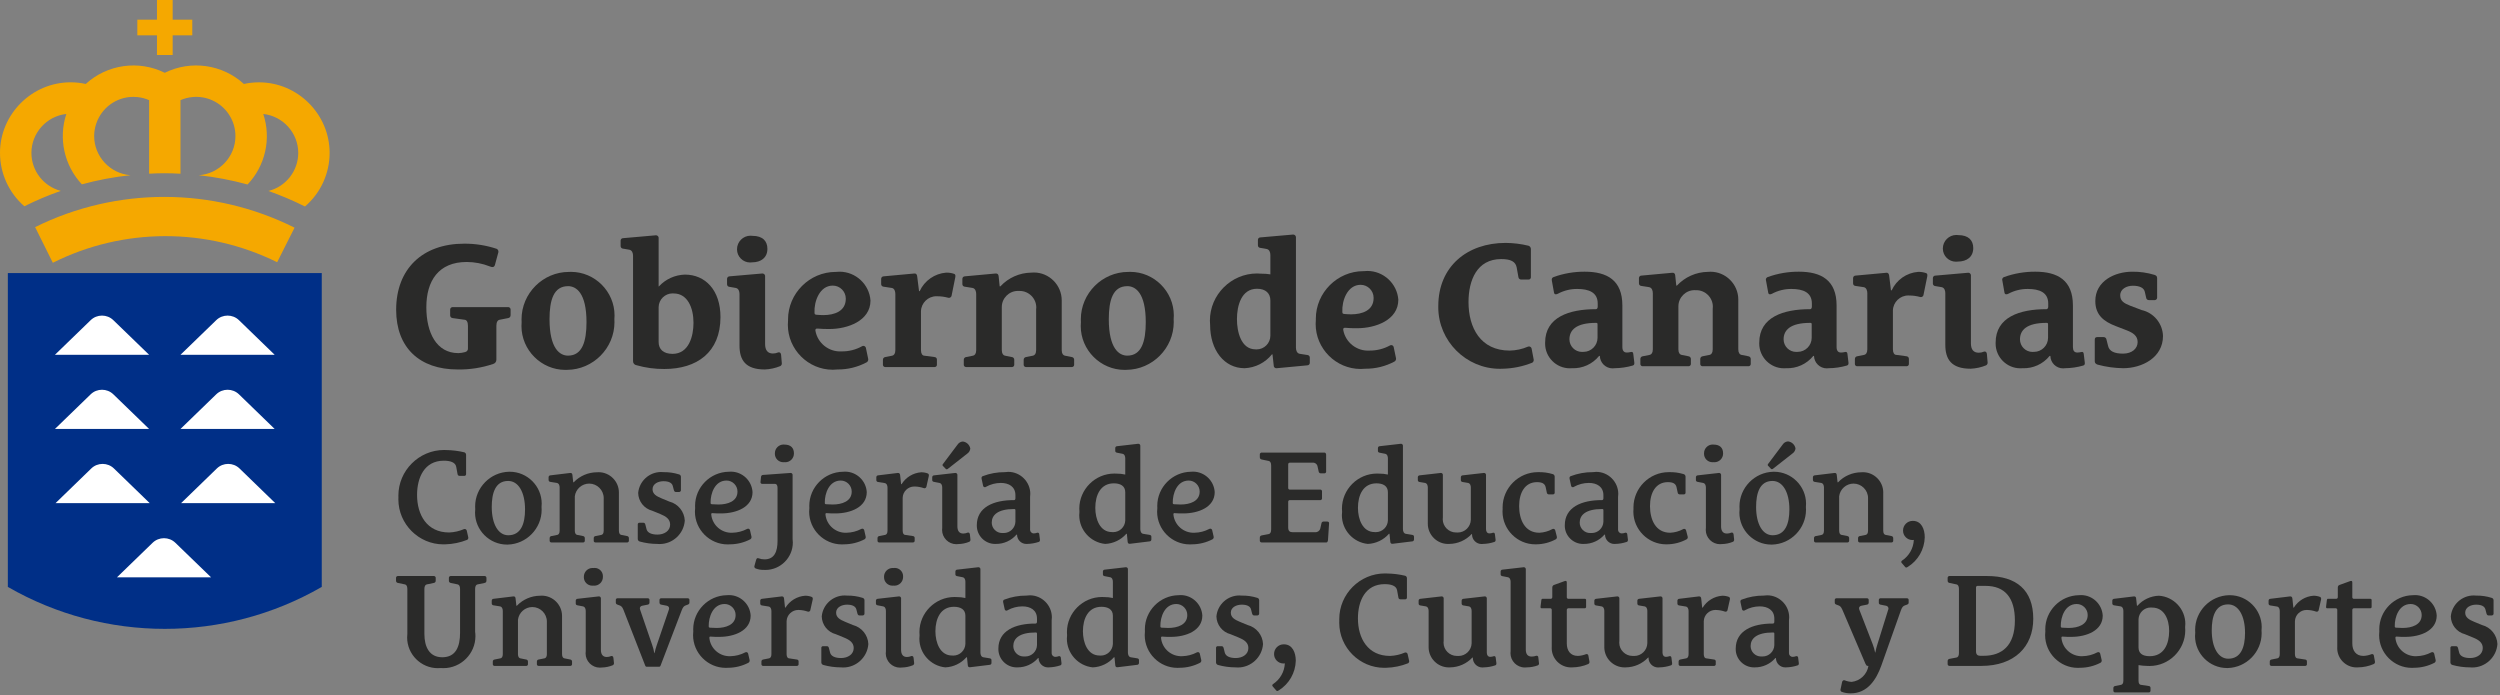<?xml version="1.0" encoding="UTF-8" standalone="no"?>
<!DOCTYPE svg PUBLIC "-//W3C//DTD SVG 1.1//EN" "http://www.w3.org/Graphics/SVG/1.1/DTD/svg11.dtd">
<svg width="586px" height="163px" version="1.1" xmlns="http://www.w3.org/2000/svg" xmlns:xlink="http://www.w3.org/1999/xlink" xml:space="preserve" xmlns:serif="http://www.serif.com/" style="fill-rule:evenodd;clip-rule:evenodd;stroke-linejoin:round;stroke-miterlimit:2;">
    <rect width="100%" height="100%" fill="#808080" stroke="none"/>
    <g transform="matrix(1,0,0,1,-610,-414)">
        <g transform="matrix(1,0,0,1,-4,24.113)">
            <g transform="matrix(3.467,0,0,3.467,312.75,430.694)">
                <path d="M118.482,24.725C118.009,24.915 117.507,25.018 116.998,25.031C116.954,25.033 116.91,25.034 116.867,25.034C115.198,25.034 113.824,23.66 113.824,21.991C113.824,21.945 113.825,21.899 113.828,21.853C113.826,21.815 113.825,21.776 113.825,21.738C113.825,20.046 115.218,18.654 116.91,18.654C116.957,18.654 117.003,18.655 117.05,18.657C117.466,18.663 117.88,18.714 118.285,18.81C118.353,18.835 118.4,18.899 118.402,18.972L118.402,20.277C118.402,20.282 118.403,20.286 118.403,20.29C118.403,20.353 118.351,20.404 118.288,20.404C118.284,20.404 118.279,20.404 118.275,20.403L117.96,20.403C117.892,20.405 117.834,20.354 117.826,20.287L117.735,19.791C117.681,19.485 117.329,19.377 116.898,19.377C115.575,19.377 115.088,20.529 115.088,21.691C115.088,23.041 115.754,24.23 117.257,24.23C117.602,24.217 117.941,24.141 118.257,24.004C118.273,23.998 118.291,23.995 118.308,23.995C118.374,23.995 118.431,24.04 118.447,24.104L118.545,24.536C118.57,24.605 118.544,24.684 118.482,24.725Z" style="fill:rgb(42,42,41);fill-rule:nonzero;"/>
            </g>
            <g transform="matrix(3.467,0,0,3.467,312.75,430.694)">
                <path d="M121.217,25.049C121.202,25.049 121.186,25.049 121.17,25.049C119.984,25.049 119.008,24.073 119.008,22.887C119.008,22.809 119.013,22.732 119.021,22.654C119.016,22.593 119.014,22.531 119.014,22.469C119.014,21.201 120.041,20.152 121.308,20.124C121.325,20.124 121.341,20.124 121.358,20.124C122.541,20.124 123.515,21.097 123.515,22.281C123.515,22.354 123.511,22.428 123.503,22.501C123.509,22.565 123.511,22.63 123.511,22.694C123.511,23.963 122.486,25.016 121.217,25.049ZM121.245,20.746C120.38,20.746 120.137,21.565 120.137,22.501C120.137,23.681 120.587,24.418 121.253,24.418C122.109,24.418 122.388,23.644 122.388,22.672C122.388,21.502 121.937,20.746 121.245,20.746Z" style="fill:rgb(42,42,41);fill-rule:nonzero;"/>
            </g>
            <g transform="matrix(3.467,0,0,3.467,312.75,430.694)">
                <path d="M129.283,24.905L127.158,24.905C127.153,24.905 127.149,24.905 127.145,24.905C127.082,24.905 127.031,24.854 127.031,24.792C127.031,24.787 127.031,24.783 127.032,24.779L127.032,24.608C127.031,24.54 127.081,24.481 127.149,24.473L127.554,24.392C127.634,24.373 127.706,24.292 127.706,24.112L127.706,21.943C127.707,21.931 127.707,21.919 127.707,21.906C127.707,21.368 127.264,20.925 126.726,20.925C126.235,20.925 125.816,21.294 125.753,21.781L125.753,24.112C125.753,24.292 125.826,24.373 125.906,24.392L126.312,24.473C126.379,24.482 126.43,24.54 126.429,24.608L126.429,24.779C126.43,24.783 126.43,24.787 126.43,24.792C126.43,24.854 126.378,24.906 126.316,24.906C126.311,24.906 126.307,24.905 126.302,24.905L124.177,24.905C124.173,24.905 124.169,24.905 124.165,24.905C124.103,24.905 124.051,24.854 124.051,24.792C124.051,24.788 124.052,24.783 124.052,24.779L124.052,24.608C124.051,24.54 124.102,24.481 124.169,24.473L124.574,24.392C124.656,24.373 124.727,24.292 124.727,24.112L124.727,21.186C124.727,21.06 124.682,20.908 124.538,20.88L124.097,20.809C124.028,20.803 123.975,20.742 123.98,20.673L123.98,20.502C123.98,20.499 123.979,20.496 123.979,20.493C123.979,20.424 124.036,20.367 124.105,20.367C124.105,20.367 124.106,20.367 124.106,20.367L125.439,20.206C125.536,20.196 125.582,20.25 125.591,20.34L125.646,20.835L125.681,20.835C126.089,20.407 126.655,20.163 127.247,20.16C127.286,20.157 127.325,20.155 127.364,20.155C128.116,20.155 128.734,20.774 128.734,21.525C128.734,21.535 128.734,21.546 128.734,21.556L128.734,24.112C128.734,24.292 128.805,24.373 128.886,24.392L129.291,24.473C129.359,24.481 129.41,24.54 129.409,24.608L129.409,24.779C129.409,24.783 129.409,24.787 129.409,24.791C129.409,24.854 129.358,24.905 129.295,24.905C129.291,24.905 129.287,24.905 129.283,24.905Z" style="fill:rgb(42,42,41);fill-rule:nonzero;"/>
            </g>
            <g transform="matrix(3.467,0,0,3.467,312.75,430.694)">
                <path d="M131.324,25.004C130.925,25.003 130.529,24.948 130.145,24.842C130.07,24.822 130.015,24.757 130.009,24.68L130.009,23.698C130.008,23.693 130.008,23.687 130.008,23.682C130.008,23.621 130.058,23.571 130.119,23.571C130.125,23.571 130.13,23.571 130.136,23.572L130.388,23.572C130.46,23.572 130.505,23.617 130.523,23.698L130.604,24.014C130.667,24.248 130.937,24.373 131.342,24.373C131.801,24.373 132.198,24.121 132.198,23.698C132.198,23.329 131.918,23.14 131.54,22.987L130.992,22.762C130.44,22.621 130.047,22.125 130.037,21.556C130.11,20.759 130.786,20.142 131.586,20.142C131.643,20.142 131.7,20.145 131.756,20.151C132.11,20.146 132.463,20.197 132.8,20.304C132.875,20.322 132.928,20.39 132.927,20.466L132.927,21.358C132.928,21.362 132.928,21.366 132.928,21.37C132.928,21.438 132.872,21.493 132.805,21.493C132.8,21.493 132.796,21.493 132.791,21.493L132.584,21.493C132.521,21.493 132.476,21.456 132.45,21.367L132.377,21.088C132.324,20.872 132.099,20.764 131.748,20.764C131.387,20.764 131.009,20.943 131.009,21.304C131.009,21.637 131.279,21.781 131.622,21.925L132.144,22.141C132.736,22.292 133.162,22.818 133.188,23.428C133.125,24.315 132.377,25.012 131.487,25.012C131.433,25.012 131.378,25.009 131.324,25.004Z" style="fill:rgb(42,42,41);fill-rule:nonzero;"/>
            </g>
            <g transform="matrix(3.467,0,0,3.467,312.75,430.694)">
                <path d="M135.644,22.942C135.455,22.946 135.266,22.94 135.078,22.924C135.005,22.915 134.969,22.933 134.978,23.023C135.052,23.74 135.681,24.282 136.401,24.248C136.753,24.241 137.098,24.152 137.409,23.986C137.427,23.977 137.448,23.972 137.468,23.972C137.531,23.972 137.585,24.016 137.598,24.077L137.697,24.509C137.712,24.578 137.683,24.649 137.624,24.688C137.199,24.911 136.727,25.028 136.248,25.031C136.194,25.035 136.14,25.037 136.087,25.037C134.873,25.037 133.874,24.038 133.874,22.824C133.874,22.74 133.879,22.656 133.888,22.573C133.885,22.525 133.884,22.478 133.884,22.43C133.884,21.177 134.905,20.142 136.158,20.124C136.206,20.12 136.255,20.117 136.304,20.117C137.078,20.117 137.725,20.729 137.769,21.502C137.769,22.519 136.671,22.942 135.644,22.942ZM136.013,20.719C135.212,20.719 134.924,21.61 134.933,22.204C134.933,22.294 134.943,22.312 135.033,22.321C135.158,22.33 135.312,22.339 135.464,22.339C136.095,22.339 136.751,22.123 136.751,21.466C136.754,21.058 136.42,20.721 136.013,20.719L136.013,20.719Z" style="fill:rgb(42,42,41);fill-rule:nonzero;"/>
            </g>
            <g transform="matrix(3.467,0,0,3.467,312.75,430.694)">
                <path d="M138.523,26.759C138.335,26.764 138.148,26.731 137.974,26.66C137.915,26.634 137.882,26.571 137.893,26.507L138.01,26.084C138.037,25.976 138.109,25.94 138.181,25.976C138.308,26.024 138.442,26.049 138.578,26.048C139.244,26.048 139.459,25.526 139.459,24.806L139.459,21.214C139.459,21.088 139.423,20.943 139.271,20.943L138.424,20.943C138.422,20.943 138.419,20.944 138.417,20.944C138.356,20.944 138.306,20.893 138.306,20.833C138.306,20.828 138.306,20.822 138.307,20.817L138.343,20.476C138.341,20.404 138.398,20.343 138.469,20.34L140.324,20.206C140.33,20.205 140.337,20.204 140.343,20.204C140.411,20.204 140.469,20.255 140.477,20.322L140.477,24.671C140.487,24.751 140.493,24.831 140.493,24.911C140.493,25.927 139.657,26.763 138.641,26.763C138.602,26.763 138.562,26.762 138.523,26.759ZM139.91,19.476C139.888,19.478 139.867,19.48 139.845,19.48C139.534,19.48 139.279,19.224 139.279,18.913C139.279,18.903 139.279,18.892 139.28,18.882C139.28,18.878 139.28,18.873 139.28,18.869C139.28,18.548 139.544,18.284 139.864,18.284C139.885,18.284 139.906,18.285 139.927,18.288C140.36,18.288 140.567,18.522 140.567,18.873C140.567,18.881 140.567,18.889 140.567,18.898C140.567,19.218 140.304,19.481 139.984,19.481C139.959,19.481 139.934,19.479 139.91,19.476L139.91,19.476Z" style="fill:rgb(42,42,41);fill-rule:nonzero;"/>
            </g>
            <g transform="matrix(3.467,0,0,3.467,312.75,430.694)">
                <path d="M143.367,22.942C143.177,22.946 142.987,22.94 142.798,22.924C142.727,22.915 142.691,22.933 142.7,23.023C142.773,23.74 143.403,24.282 144.122,24.248C144.474,24.241 144.82,24.152 145.13,23.986C145.149,23.977 145.169,23.972 145.19,23.972C145.252,23.972 145.307,24.016 145.32,24.077L145.418,24.509C145.434,24.577 145.406,24.649 145.347,24.688C144.922,24.91 144.449,25.028 143.969,25.031C143.916,25.035 143.862,25.037 143.809,25.037C142.595,25.037 141.596,24.038 141.596,22.824C141.596,22.74 141.601,22.657 141.611,22.573C141.608,22.525 141.606,22.477 141.606,22.429C141.606,21.177 142.627,20.142 143.879,20.124C143.928,20.12 143.977,20.117 144.025,20.117C144.799,20.117 145.447,20.729 145.491,21.502C145.491,22.519 144.392,22.942 143.367,22.942ZM143.736,20.719C142.934,20.719 142.646,21.61 142.655,22.204C142.655,22.294 142.664,22.312 142.753,22.321C142.88,22.33 143.033,22.339 143.186,22.339C143.816,22.339 144.474,22.123 144.474,21.466C144.476,21.059 144.143,20.722 143.736,20.719Z" style="fill:rgb(42,42,41);fill-rule:nonzero;"/>
            </g>
            <g transform="matrix(3.467,0,0,3.467,312.75,430.694)">
                <path d="M149.523,21.142C149.507,21.2 149.454,21.241 149.393,21.241C149.376,21.241 149.358,21.238 149.342,21.231C149.154,21.166 148.957,21.129 148.757,21.123C148.739,21.122 148.722,21.122 148.704,21.122C148.283,21.122 147.934,21.46 147.919,21.88L147.919,24.112C147.919,24.292 147.992,24.383 148.074,24.392L148.613,24.473C148.678,24.475 148.731,24.529 148.731,24.595C148.731,24.599 148.73,24.604 148.73,24.608L148.73,24.779C148.73,24.783 148.731,24.788 148.731,24.792C148.731,24.854 148.679,24.905 148.617,24.905C148.613,24.905 148.609,24.905 148.605,24.905L146.345,24.905C146.341,24.905 146.336,24.906 146.332,24.906C146.269,24.906 146.217,24.854 146.217,24.792C146.217,24.787 146.218,24.783 146.218,24.779L146.218,24.608C146.217,24.54 146.268,24.481 146.335,24.473L146.741,24.392C146.822,24.373 146.894,24.292 146.894,24.112L146.894,21.196C146.894,21.07 146.849,20.916 146.704,20.89L146.254,20.817C146.189,20.813 146.138,20.758 146.138,20.692C146.138,20.689 146.138,20.686 146.138,20.683L146.138,20.502C146.138,20.499 146.138,20.496 146.138,20.492C146.138,20.424 146.194,20.367 146.263,20.367C146.263,20.367 146.263,20.367 146.263,20.367L147.587,20.206C147.695,20.196 147.74,20.259 147.749,20.367C147.749,20.367 147.803,20.89 147.812,20.961L147.848,20.961C148.135,20.498 148.628,20.2 149.171,20.16C149.325,20.158 149.478,20.186 149.621,20.241C149.685,20.269 149.703,20.34 149.685,20.421L149.523,21.142Z" style="fill:rgb(42,42,41);fill-rule:nonzero;"/>
            </g>
            <g transform="matrix(3.467,0,0,3.467,312.75,430.694)">
                <path d="M152.42,24.86C152.186,24.956 151.935,25.008 151.682,25.013C151.637,25.019 151.592,25.022 151.547,25.022C151.018,25.022 150.584,24.587 150.584,24.059C150.584,24.014 150.587,23.968 150.593,23.923L150.593,21.186C150.593,21.06 150.548,20.908 150.404,20.88L150.035,20.809C149.945,20.79 149.917,20.746 149.917,20.683L149.917,20.502C149.917,20.499 149.917,20.496 149.917,20.493C149.917,20.424 149.974,20.367 150.043,20.367C150.043,20.367 150.043,20.367 150.043,20.367L151.466,20.206C151.473,20.205 151.479,20.204 151.486,20.204C151.553,20.204 151.611,20.255 151.619,20.322L151.619,23.815C151.619,24.122 151.746,24.302 152.015,24.302C152.117,24.301 152.218,24.279 152.312,24.239C152.357,24.221 152.457,24.239 152.465,24.365L152.501,24.707C152.511,24.77 152.478,24.832 152.42,24.86ZM152.285,18.9L150.953,19.944C150.92,19.967 150.877,19.967 150.845,19.944L150.628,19.719C150.606,19.69 150.606,19.649 150.628,19.62L151.637,18.279C151.717,18.162 151.847,18.089 151.988,18.08C152.242,18.111 152.447,18.306 152.492,18.558C152.476,18.697 152.401,18.822 152.285,18.9L152.285,18.9Z" style="fill:rgb(42,42,41);fill-rule:nonzero;"/>
            </g>
            <g transform="matrix(3.467,0,0,3.467,312.75,430.694)">
                <path d="M157.119,24.869C156.866,24.953 156.602,24.999 156.335,25.004C156.317,25.005 156.299,25.006 156.281,25.006C155.936,25.006 155.652,24.722 155.652,24.377C155.652,24.376 155.652,24.375 155.652,24.373L155.615,24.373C155.266,24.779 154.755,25.01 154.22,25.004C154.202,25.005 154.184,25.005 154.166,25.005C153.489,25.005 152.932,24.448 152.932,23.77C152.932,23.758 152.932,23.746 152.932,23.734C152.932,22.537 154.048,22.033 155.453,22.042C155.525,22.042 155.542,21.961 155.542,21.916L155.542,21.709C155.542,21.133 155.102,20.88 154.552,20.88C154.203,20.882 153.859,20.972 153.554,21.142C153.532,21.16 153.504,21.17 153.476,21.17C153.413,21.17 153.361,21.123 153.355,21.061L153.256,20.602C153.238,20.521 153.256,20.448 153.337,20.421C153.811,20.24 154.315,20.148 154.823,20.151C154.901,20.139 154.981,20.132 155.06,20.132C155.876,20.132 156.548,20.804 156.548,21.62C156.548,21.689 156.543,21.758 156.534,21.826L156.534,24.014C156.532,24.024 156.532,24.034 156.532,24.044C156.532,24.18 156.644,24.293 156.78,24.293C156.782,24.293 156.784,24.293 156.786,24.293C156.863,24.291 156.939,24.276 157.011,24.248C157.022,24.244 157.034,24.242 157.045,24.242C157.105,24.242 157.155,24.292 157.155,24.352C157.155,24.353 157.155,24.354 157.155,24.356L157.2,24.716C157.208,24.806 157.173,24.851 157.119,24.869ZM155.542,22.726C155.542,22.663 155.516,22.645 155.453,22.645C154.337,22.645 153.941,23.059 153.941,23.563C153.941,23.564 153.941,23.564 153.941,23.564C153.941,23.951 154.259,24.268 154.645,24.268C154.665,24.268 154.686,24.267 154.706,24.266C154.723,24.267 154.739,24.267 154.755,24.267C155.179,24.267 155.531,23.924 155.542,23.5L155.542,22.726Z" style="fill:rgb(42,42,41);fill-rule:nonzero;"/>
            </g>
            <g transform="matrix(3.467,0,0,3.467,312.75,430.694)">
                <path d="M164.607,24.833L163.283,24.995C163.184,25.004 163.139,24.95 163.13,24.86L163.076,24.32L163.04,24.32C162.677,24.734 162.159,24.981 161.609,25.004C160.619,24.904 159.857,24.061 159.857,23.066C159.857,22.988 159.861,22.911 159.871,22.834C159.864,22.762 159.861,22.69 159.861,22.618C159.861,21.317 160.931,20.246 162.232,20.246C162.28,20.246 162.327,20.248 162.374,20.251C162.574,20.249 162.773,20.27 162.968,20.314L162.968,19.215C162.968,19.089 162.923,18.936 162.779,18.909L162.41,18.837C162.32,18.819 162.292,18.774 162.292,18.711L162.292,18.531C162.292,18.527 162.292,18.524 162.292,18.521C162.292,18.452 162.348,18.396 162.417,18.396C162.418,18.396 162.419,18.396 162.419,18.396L163.832,18.234C163.839,18.233 163.845,18.232 163.852,18.232C163.92,18.232 163.977,18.283 163.986,18.351L163.986,24.004C163.986,24.13 164.031,24.292 164.175,24.32L164.616,24.392C164.706,24.41 164.733,24.455 164.733,24.518L164.733,24.698C164.733,24.701 164.733,24.704 164.733,24.708C164.733,24.776 164.677,24.833 164.608,24.833C164.607,24.833 164.607,24.833 164.607,24.833ZM162.968,21.511C162.968,21.079 162.635,20.908 162.194,20.908C161.294,20.908 160.943,21.709 160.943,22.564C160.943,23.329 161.257,24.203 162.068,24.203C162.096,24.206 162.124,24.207 162.153,24.207C162.59,24.207 162.953,23.856 162.968,23.419L162.968,21.511Z" style="fill:rgb(42,42,41);fill-rule:nonzero;"/>
            </g>
            <g transform="matrix(3.467,0,0,3.467,312.75,430.694)">
                <path d="M166.892,22.942C166.702,22.946 166.513,22.94 166.324,22.924C166.252,22.915 166.216,22.933 166.225,23.023C166.298,23.74 166.928,24.282 167.648,24.248C168,24.241 168.345,24.152 168.656,23.986C168.674,23.977 168.695,23.972 168.715,23.972C168.778,23.972 168.832,24.016 168.845,24.077L168.944,24.509C168.96,24.577 168.931,24.649 168.872,24.688C168.447,24.91 167.975,25.028 167.495,25.031C167.441,25.035 167.388,25.037 167.334,25.037C166.12,25.037 165.122,24.038 165.122,22.824C165.122,22.74 165.127,22.657 165.136,22.573C165.133,22.525 165.132,22.477 165.132,22.429C165.132,21.177 166.152,20.142 167.405,20.124C167.453,20.12 167.502,20.117 167.551,20.117C168.325,20.117 168.972,20.729 169.016,21.502C169.016,22.519 167.917,22.942 166.892,22.942ZM167.261,20.719C166.459,20.719 166.171,21.61 166.18,22.204C166.18,22.294 166.189,22.312 166.279,22.321C166.406,22.33 166.558,22.339 166.711,22.339C167.341,22.339 167.999,22.123 167.999,21.466C168.001,21.059 167.668,20.722 167.261,20.719L167.261,20.719Z" style="fill:rgb(42,42,41);fill-rule:nonzero;"/>
            </g>
            <g transform="matrix(3.467,0,0,3.467,312.75,430.694)">
                <path d="M176.675,24.743C176.666,24.824 176.63,24.905 176.568,24.905L172.201,24.905C172.197,24.905 172.193,24.905 172.189,24.905C172.121,24.905 172.065,24.85 172.065,24.782C172.065,24.778 172.065,24.774 172.066,24.769L172.066,24.58C172.061,24.505 172.117,24.438 172.192,24.428L172.669,24.337C172.759,24.32 172.832,24.229 172.832,24.032L172.832,19.701C172.832,19.503 172.759,19.413 172.669,19.395L172.192,19.296C172.117,19.286 172.061,19.219 172.066,19.143L172.066,18.963C172.065,18.959 172.065,18.955 172.065,18.951C172.065,18.883 172.121,18.827 172.189,18.827C172.193,18.827 172.197,18.828 172.201,18.828L176.441,18.828C176.504,18.828 176.549,18.9 176.549,18.981L176.549,20.106C176.55,20.111 176.55,20.115 176.55,20.119C176.55,20.182 176.499,20.233 176.436,20.233C176.432,20.233 176.428,20.233 176.423,20.232L176.18,20.232C176.11,20.229 176.053,20.176 176.044,20.106L175.964,19.746C175.933,19.6 175.797,19.5 175.649,19.512L174.091,19.512C174.09,19.512 174.089,19.512 174.087,19.512C174.031,19.512 173.984,19.559 173.984,19.616C173.984,19.617 173.984,19.619 173.984,19.62L173.984,21.223C173.984,21.224 173.984,21.225 173.984,21.227C173.984,21.284 174.031,21.331 174.087,21.331C174.089,21.331 174.09,21.331 174.091,21.331L176.144,21.331C176.148,21.33 176.152,21.33 176.157,21.33C176.219,21.33 176.271,21.381 176.271,21.444C176.271,21.448 176.27,21.452 176.27,21.457L176.27,21.916C176.27,21.92 176.271,21.925 176.271,21.929C176.271,21.991 176.219,22.043 176.157,22.043C176.153,22.043 176.148,22.042 176.144,22.042L174.091,22.042C174.09,22.042 174.089,22.042 174.087,22.042C174.031,22.042 173.984,22.089 173.984,22.146C173.984,22.147 173.984,22.148 173.984,22.15L173.984,23.896C173.984,24.148 174.109,24.211 174.281,24.211L175.811,24.211C175.971,24.223 176.117,24.116 176.154,23.959L176.234,23.608C176.242,23.541 176.301,23.49 176.369,23.491L176.621,23.491C176.703,23.491 176.756,23.536 176.748,23.617L176.675,24.743Z" style="fill:rgb(42,42,41);fill-rule:nonzero;"/>
            </g>
            <g transform="matrix(3.467,0,0,3.467,312.75,430.694)">
                <path d="M182.364,24.833L181.04,24.995C180.941,25.004 180.896,24.95 180.887,24.86L180.833,24.32L180.796,24.32C180.433,24.734 179.916,24.981 179.366,25.004C178.376,24.904 177.614,24.061 177.614,23.067C177.614,22.989 177.619,22.911 177.628,22.834C177.622,22.762 177.618,22.689 177.618,22.617C177.618,21.316 178.688,20.246 179.989,20.246C180.036,20.246 180.083,20.248 180.13,20.251C180.33,20.249 180.53,20.27 180.725,20.314L180.725,19.215C180.725,19.089 180.68,18.936 180.537,18.909L180.167,18.837C180.077,18.819 180.05,18.774 180.05,18.711L180.05,18.531C180.05,18.527 180.05,18.524 180.05,18.521C180.05,18.452 180.106,18.396 180.175,18.396C180.175,18.396 180.175,18.396 180.175,18.396L181.589,18.234C181.596,18.233 181.602,18.232 181.609,18.232C181.676,18.232 181.734,18.283 181.742,18.351L181.742,24.004C181.742,24.13 181.788,24.292 181.931,24.32L182.373,24.392C182.462,24.41 182.49,24.455 182.49,24.518L182.49,24.698C182.49,24.701 182.49,24.704 182.49,24.707C182.49,24.776 182.433,24.833 182.365,24.833C182.364,24.833 182.364,24.833 182.364,24.833ZM180.725,21.511C180.725,21.079 180.392,20.908 179.951,20.908C179.05,20.908 178.7,21.709 178.7,22.564C178.7,23.329 179.015,24.203 179.825,24.203C179.853,24.206 179.881,24.207 179.91,24.207C180.347,24.207 180.71,23.856 180.725,23.419L180.725,21.511Z" style="fill:rgb(42,42,41);fill-rule:nonzero;"/>
            </g>
            <g transform="matrix(3.467,0,0,3.467,312.75,430.694)">
                <path d="M187.925,24.869C187.676,24.954 187.414,24.999 187.151,25.004C187.12,25.008 187.089,25.011 187.058,25.011C186.704,25.011 186.412,24.719 186.412,24.364C186.412,24.355 186.412,24.346 186.413,24.337L186.386,24.337C185.995,24.757 185.447,24.998 184.873,25.004C184.846,25.006 184.818,25.006 184.79,25.006C184.04,25.006 183.423,24.389 183.423,23.639C183.423,23.626 183.423,23.613 183.423,23.6L183.423,21.186C183.423,21.06 183.378,20.908 183.235,20.88L182.866,20.817C182.797,20.812 182.744,20.752 182.748,20.683L182.748,20.502C182.748,20.499 182.748,20.496 182.748,20.493C182.748,20.424 182.805,20.367 182.874,20.367C182.874,20.367 182.874,20.367 182.874,20.367L184.289,20.206C184.295,20.205 184.302,20.204 184.308,20.204C184.376,20.204 184.433,20.255 184.441,20.322L184.441,23.212C184.435,23.252 184.433,23.292 184.433,23.333C184.433,23.825 184.838,24.23 185.33,24.23C185.343,24.23 185.356,24.23 185.369,24.229C185.395,24.232 185.422,24.233 185.449,24.233C185.924,24.233 186.318,23.849 186.332,23.374L186.332,21.186C186.332,21.06 186.287,20.908 186.142,20.88L185.773,20.817C185.708,20.813 185.656,20.758 185.656,20.692C185.656,20.689 185.656,20.686 185.657,20.683L185.657,20.502C185.656,20.499 185.656,20.496 185.656,20.493C185.656,20.424 185.713,20.367 185.782,20.367C185.782,20.367 185.782,20.367 185.783,20.367L187.205,20.206C187.211,20.205 187.218,20.204 187.224,20.204C187.292,20.204 187.35,20.255 187.358,20.322L187.358,24.004C187.358,24.176 187.439,24.292 187.592,24.292C187.672,24.291 187.751,24.276 187.826,24.248C187.898,24.229 187.953,24.266 187.961,24.355L188.006,24.716C188.015,24.806 187.98,24.851 187.925,24.869Z" style="fill:rgb(42,42,41);fill-rule:nonzero;"/>
            </g>
            <g transform="matrix(3.467,0,0,3.467,312.75,430.694)">
                <path d="M192.082,24.688C191.673,24.91 191.216,25.028 190.75,25.031C190.73,25.031 190.709,25.032 190.688,25.032C189.474,25.032 188.474,24.032 188.474,22.817C188.474,22.753 188.476,22.69 188.482,22.627C188.481,22.597 188.48,22.566 188.48,22.536C188.48,21.228 189.557,20.151 190.865,20.151C190.869,20.151 190.873,20.151 190.876,20.151C191.217,20.141 191.558,20.187 191.884,20.287C191.951,20.313 191.997,20.376 192.001,20.448L192.001,21.529C192.002,21.533 192.002,21.537 192.002,21.542C192.002,21.604 191.951,21.656 191.888,21.656C191.884,21.656 191.88,21.655 191.875,21.655L191.605,21.655C191.537,21.656 191.479,21.605 191.47,21.538L191.39,21.16C191.335,20.926 191.146,20.827 190.804,20.827C190.003,20.827 189.598,21.52 189.598,22.447C189.598,23.347 189.967,24.248 190.966,24.248C191.272,24.233 191.57,24.15 191.839,24.004C191.86,23.991 191.884,23.984 191.909,23.984C191.97,23.984 192.023,24.026 192.038,24.085L192.146,24.509C192.166,24.576 192.14,24.649 192.082,24.688Z" style="fill:rgb(42,42,41);fill-rule:nonzero;"/>
            </g>
            <g transform="matrix(3.467,0,0,3.467,312.75,430.694)">
                <path d="M196.871,24.869C196.618,24.953 196.354,24.999 196.087,25.004C196.07,25.005 196.052,25.006 196.034,25.006C195.688,25.006 195.404,24.722 195.404,24.376C195.404,24.375 195.404,24.374 195.404,24.373L195.368,24.373C195.018,24.779 194.507,25.01 193.972,25.004C193.954,25.005 193.936,25.005 193.918,25.005C193.241,25.005 192.684,24.448 192.684,23.771C192.684,23.759 192.685,23.747 192.685,23.734C192.685,22.537 193.801,22.033 195.206,22.042C195.278,22.042 195.295,21.961 195.295,21.916L195.295,21.709C195.295,21.133 194.855,20.88 194.305,20.88C193.955,20.882 193.612,20.971 193.306,21.142C193.284,21.16 193.257,21.17 193.228,21.17C193.166,21.17 193.113,21.122 193.108,21.061L193.009,20.602C192.991,20.521 193.009,20.448 193.089,20.421C193.564,20.24 194.068,20.148 194.576,20.151C194.654,20.139 194.733,20.132 194.813,20.132C195.629,20.132 196.3,20.804 196.3,21.62C196.3,21.689 196.295,21.757 196.286,21.826L196.286,24.014C196.284,24.024 196.284,24.034 196.284,24.044C196.284,24.18 196.396,24.293 196.533,24.293C196.535,24.293 196.537,24.293 196.539,24.293C196.616,24.291 196.692,24.276 196.763,24.248C196.774,24.244 196.786,24.242 196.797,24.242C196.858,24.242 196.908,24.292 196.908,24.353C196.908,24.354 196.908,24.355 196.908,24.356L196.953,24.716C196.96,24.806 196.925,24.851 196.871,24.869ZM195.295,22.726C195.295,22.663 195.269,22.645 195.206,22.645C194.089,22.645 193.693,23.059 193.693,23.563C193.693,23.564 193.693,23.564 193.693,23.565C193.693,23.951 194.011,24.268 194.397,24.268C194.417,24.268 194.438,24.267 194.458,24.266C194.475,24.267 194.491,24.267 194.508,24.267C194.932,24.267 195.284,23.925 195.295,23.5L195.295,22.726Z" style="fill:rgb(42,42,41);fill-rule:nonzero;"/>
            </g>
            <g transform="matrix(3.467,0,0,3.467,312.75,430.694)">
                <path d="M200.929,24.688C200.52,24.91 200.062,25.028 199.597,25.031C199.577,25.031 199.556,25.032 199.536,25.032C198.32,25.032 197.32,24.032 197.32,22.816C197.32,22.753 197.323,22.69 197.329,22.627C197.327,22.597 197.327,22.566 197.327,22.536C197.327,21.228 198.403,20.151 199.712,20.151C199.716,20.151 199.72,20.151 199.724,20.151C200.065,20.141 200.406,20.187 200.732,20.287C200.799,20.313 200.844,20.376 200.849,20.448L200.849,21.529C200.85,21.533 200.85,21.537 200.85,21.542C200.85,21.604 200.798,21.656 200.736,21.656C200.731,21.656 200.727,21.655 200.722,21.655L200.453,21.655C200.385,21.656 200.326,21.605 200.318,21.538L200.237,21.16C200.183,20.926 199.994,20.827 199.652,20.827C198.85,20.827 198.445,21.52 198.445,22.447C198.445,23.347 198.814,24.248 199.814,24.248C200.119,24.233 200.418,24.15 200.687,24.004C200.708,23.991 200.732,23.985 200.756,23.985C200.817,23.985 200.87,24.027 200.884,24.085L200.993,24.509C201.014,24.576 200.988,24.649 200.929,24.688Z" style="fill:rgb(42,42,41);fill-rule:nonzero;"/>
            </g>
            <g transform="matrix(3.467,0,0,3.467,312.75,430.694)">
                <path d="M204.052,24.86C203.818,24.956 203.567,25.008 203.314,25.013C203.269,25.019 203.224,25.022 203.178,25.022C202.65,25.022 202.215,24.587 202.215,24.058C202.215,24.013 202.218,23.968 202.224,23.923L202.224,21.186C202.224,21.06 202.179,20.908 202.036,20.88L201.666,20.809C201.577,20.79 201.549,20.746 201.549,20.683L201.549,20.502C201.549,20.499 201.549,20.496 201.549,20.493C201.549,20.424 201.606,20.367 201.674,20.367C201.675,20.367 201.675,20.367 201.675,20.367L203.098,20.206C203.105,20.205 203.111,20.204 203.117,20.204C203.185,20.204 203.243,20.255 203.251,20.322L203.251,23.815C203.251,24.122 203.376,24.302 203.647,24.302C203.749,24.301 203.851,24.279 203.945,24.239C203.99,24.221 204.088,24.239 204.097,24.365L204.133,24.707C204.143,24.77 204.11,24.832 204.052,24.86ZM202.729,19.476C202.707,19.478 202.686,19.48 202.664,19.48C202.354,19.48 202.098,19.224 202.098,18.914C202.098,18.903 202.098,18.892 202.099,18.882C202.099,18.877 202.099,18.873 202.099,18.868C202.099,18.548 202.363,18.284 202.683,18.284C202.704,18.284 202.726,18.285 202.747,18.288C203.179,18.288 203.386,18.522 203.386,18.873C203.387,18.881 203.387,18.889 203.387,18.898C203.387,19.218 203.123,19.481 202.803,19.481C202.779,19.481 202.754,19.479 202.729,19.476Z" style="fill:rgb(42,42,41);fill-rule:nonzero;"/>
            </g>
            <g transform="matrix(3.467,0,0,3.467,312.75,430.694)">
                <path d="M206.699,25.049C206.681,25.049 206.664,25.049 206.646,25.049C205.463,25.049 204.488,24.075 204.488,22.891C204.488,22.812 204.493,22.733 204.501,22.654C204.497,22.593 204.494,22.531 204.494,22.469C204.494,21.201 205.521,20.152 206.789,20.124C206.804,20.124 206.819,20.124 206.834,20.124C208.02,20.124 208.996,21.1 208.996,22.285C208.996,22.357 208.992,22.429 208.985,22.501C208.99,22.565 208.993,22.63 208.993,22.694C208.993,23.963 207.967,25.016 206.699,25.049ZM206.725,20.746C205.861,20.746 205.619,21.574 205.619,22.501C205.619,23.681 206.068,24.418 206.734,24.418C207.589,24.418 207.869,23.644 207.869,22.672C207.869,21.502 207.418,20.746 206.725,20.746L206.725,20.746ZM208.076,18.891L206.744,19.936C206.711,19.958 206.668,19.958 206.635,19.936L206.419,19.71C206.397,19.681 206.397,19.64 206.419,19.611L207.427,18.27C207.507,18.153 207.637,18.08 207.779,18.072C208.033,18.103 208.238,18.297 208.283,18.549C208.267,18.688 208.192,18.813 208.076,18.891Z" style="fill:rgb(42,42,41);fill-rule:nonzero;"/>
            </g>
            <g transform="matrix(3.467,0,0,3.467,312.75,430.694)">
                <path d="M214.763,24.905L212.638,24.905C212.634,24.905 212.629,24.905 212.625,24.905C212.563,24.905 212.511,24.854 212.511,24.792C212.511,24.787 212.512,24.783 212.512,24.779L212.512,24.608C212.511,24.54 212.562,24.481 212.629,24.473L213.035,24.392C213.115,24.373 213.187,24.292 213.187,24.112L213.187,21.943C213.187,21.931 213.188,21.919 213.188,21.906C213.188,21.368 212.745,20.925 212.207,20.925C211.716,20.925 211.297,21.294 211.234,21.781L211.234,24.112C211.234,24.292 211.306,24.373 211.386,24.392L211.792,24.473C211.86,24.482 211.91,24.54 211.91,24.608L211.91,24.779C211.91,24.783 211.91,24.787 211.91,24.792C211.91,24.854 211.859,24.906 211.796,24.906C211.792,24.906 211.787,24.905 211.783,24.905L209.658,24.905C209.654,24.905 209.649,24.905 209.645,24.905C209.583,24.905 209.532,24.854 209.532,24.792C209.532,24.788 209.532,24.783 209.533,24.779L209.533,24.608C209.531,24.54 209.582,24.481 209.65,24.473L210.054,24.392C210.136,24.373 210.207,24.292 210.207,24.112L210.207,21.186C210.207,21.06 210.162,20.908 210.019,20.88L209.578,20.809C209.508,20.803 209.456,20.742 209.46,20.673L209.46,20.502C209.46,20.499 209.46,20.496 209.46,20.493C209.46,20.424 209.517,20.367 209.585,20.367C209.586,20.367 209.586,20.367 209.586,20.367L210.919,20.206C211.017,20.196 211.063,20.25 211.072,20.34L211.126,20.835L211.162,20.835C211.57,20.407 212.136,20.163 212.728,20.16C212.767,20.157 212.806,20.155 212.844,20.155C213.596,20.155 214.215,20.774 214.215,21.525C214.215,21.535 214.214,21.546 214.214,21.556L214.214,24.112C214.214,24.292 214.286,24.373 214.367,24.392L214.772,24.473C214.839,24.481 214.89,24.54 214.889,24.608L214.889,24.779C214.89,24.783 214.89,24.787 214.89,24.791C214.89,24.854 214.838,24.905 214.776,24.905C214.771,24.905 214.767,24.905 214.763,24.905Z" style="fill:rgb(42,42,41);fill-rule:nonzero;"/>
            </g>
            <g transform="matrix(3.467,0,0,3.467,312.75,430.694)">
                <path d="M215.869,26.561C215.76,26.624 215.743,26.615 215.679,26.543L215.455,26.282C215.441,26.264 215.433,26.242 215.433,26.22C215.433,26.181 215.455,26.146 215.49,26.129C215.961,25.817 216.256,25.298 216.283,24.734C216.251,24.739 216.218,24.741 216.186,24.741C215.839,24.741 215.553,24.456 215.553,24.108C215.553,24.104 215.553,24.095 215.553,24.094C215.553,23.739 215.846,23.446 216.202,23.446C216.208,23.446 216.214,23.446 216.22,23.446C216.796,23.446 217.021,24.004 217.021,24.554C217.001,25.374 216.567,26.13 215.869,26.561Z" style="fill:rgb(42,42,41);fill-rule:nonzero;"/>
            </g>
            <g transform="matrix(3.467,0,0,3.467,312.75,426.694)">
                <path d="M119.653,28.796L119.175,28.895C119.085,28.913 119.013,29.003 119.013,29.201L119.013,32.091C119.027,32.191 119.034,32.292 119.034,32.393C119.034,33.58 118.058,34.556 116.871,34.556C116.811,34.556 116.751,34.554 116.691,34.549C116.625,34.555 116.558,34.558 116.491,34.558C115.353,34.558 114.417,33.622 114.417,32.484C114.417,32.404 114.422,32.324 114.431,32.244L114.431,29.201C114.431,29.003 114.359,28.913 114.269,28.895L113.792,28.796C113.717,28.786 113.661,28.719 113.665,28.643L113.665,28.463C113.665,28.459 113.665,28.455 113.665,28.451C113.665,28.383 113.72,28.327 113.788,28.327C113.792,28.327 113.796,28.328 113.8,28.328L116.214,28.328C116.218,28.328 116.222,28.327 116.226,28.327C116.294,28.327 116.35,28.383 116.35,28.451C116.35,28.455 116.349,28.459 116.349,28.463L116.349,28.643C116.353,28.719 116.297,28.786 116.222,28.796L115.745,28.895C115.656,28.913 115.583,29.003 115.583,29.201L115.583,32.235C115.583,33.126 115.925,33.82 116.79,33.82C117.717,33.82 117.995,33.09 117.995,32.163L117.995,29.201C117.995,29.003 117.924,28.913 117.833,28.895L117.367,28.796C117.291,28.786 117.235,28.719 117.24,28.643L117.24,28.463C117.239,28.459 117.239,28.455 117.239,28.451C117.239,28.383 117.295,28.327 117.362,28.327C117.366,28.327 117.37,28.328 117.374,28.328L119.644,28.328C119.648,28.328 119.652,28.327 119.656,28.327C119.724,28.327 119.779,28.383 119.779,28.451C119.779,28.455 119.779,28.459 119.779,28.463L119.779,28.643C119.783,28.719 119.728,28.786 119.653,28.796Z" style="fill:rgb(42,42,41);fill-rule:nonzero;"/>
            </g>
            <g transform="matrix(3.467,0,0,3.467,312.75,426.694)">
                <path d="M125.439,34.405L123.314,34.405C123.31,34.405 123.306,34.405 123.302,34.405C123.239,34.405 123.188,34.354 123.188,34.292C123.188,34.287 123.188,34.283 123.189,34.279L123.189,34.108C123.187,34.04 123.238,33.981 123.306,33.973L123.71,33.892C123.791,33.873 123.864,33.792 123.864,33.612L123.864,31.443C123.864,31.431 123.864,31.419 123.864,31.407C123.864,30.868 123.421,30.425 122.883,30.425C122.392,30.425 121.973,30.794 121.91,31.281L121.91,33.612C121.91,33.792 121.982,33.873 122.063,33.892L122.468,33.973C122.536,33.981 122.586,34.04 122.585,34.108L122.585,34.279C122.586,34.283 122.586,34.287 122.586,34.292C122.586,34.354 122.535,34.406 122.472,34.406C122.468,34.406 122.464,34.405 122.459,34.405L120.334,34.405C120.33,34.405 120.326,34.406 120.321,34.406C120.259,34.406 120.208,34.354 120.208,34.292C120.208,34.287 120.208,34.283 120.208,34.279L120.208,34.108C120.207,34.04 120.258,33.981 120.326,33.973L120.731,33.892C120.812,33.873 120.884,33.792 120.884,33.612L120.884,30.686C120.884,30.56 120.839,30.408 120.695,30.38L120.253,30.309C120.184,30.303 120.131,30.242 120.136,30.173L120.136,30.002C120.136,29.999 120.136,29.996 120.136,29.993C120.136,29.924 120.192,29.867 120.261,29.867C120.262,29.867 120.263,29.867 120.263,29.867L121.595,29.706C121.694,29.696 121.74,29.75 121.747,29.84L121.802,30.335L121.837,30.335C122.246,29.907 122.812,29.663 123.405,29.66C123.443,29.657 123.482,29.655 123.52,29.655C124.272,29.655 124.89,30.274 124.89,31.025C124.89,31.035 124.89,31.045 124.89,31.056L124.89,33.612C124.89,33.792 124.962,33.873 125.042,33.892L125.449,33.973C125.516,33.982 125.567,34.04 125.566,34.108L125.566,34.279C125.566,34.283 125.566,34.287 125.566,34.291C125.566,34.354 125.515,34.405 125.452,34.405C125.448,34.405 125.443,34.405 125.439,34.405Z" style="fill:rgb(42,42,41);fill-rule:nonzero;"/>
            </g>
            <g transform="matrix(3.467,0,0,3.467,312.75,426.694)">
                <path d="M128.318,34.36C128.083,34.456 127.833,34.508 127.58,34.513C127.535,34.519 127.49,34.522 127.445,34.522C126.916,34.522 126.481,34.087 126.481,33.559C126.481,33.513 126.484,33.468 126.491,33.423L126.491,30.686C126.491,30.56 126.446,30.408 126.302,30.38L125.933,30.309C125.843,30.29 125.816,30.246 125.816,30.183L125.816,30.002C125.816,29.999 125.815,29.996 125.815,29.992C125.815,29.924 125.872,29.867 125.941,29.867C125.941,29.867 125.941,29.867 125.941,29.867L127.364,29.706C127.37,29.705 127.377,29.704 127.384,29.704C127.451,29.704 127.509,29.755 127.517,29.822L127.517,33.315C127.517,33.622 127.643,33.802 127.914,33.802C128.016,33.801 128.117,33.779 128.21,33.739C128.255,33.721 128.355,33.739 128.363,33.865L128.4,34.207C128.409,34.27 128.376,34.332 128.318,34.36ZM126.996,28.976C126.974,28.979 126.952,28.98 126.93,28.98C126.62,28.98 126.364,28.724 126.364,28.413C126.364,28.403 126.364,28.392 126.365,28.382C126.365,28.378 126.365,28.373 126.365,28.369C126.365,28.048 126.629,27.784 126.95,27.784C126.971,27.784 126.992,27.785 127.013,27.788C127.041,27.783 127.069,27.781 127.097,27.781C127.402,27.781 127.653,28.032 127.653,28.338C127.653,28.349 127.653,28.361 127.652,28.373C127.652,28.381 127.652,28.39 127.652,28.398C127.652,28.718 127.389,28.981 127.069,28.981C127.045,28.981 127.02,28.979 126.996,28.976Z" style="fill:rgb(42,42,41);fill-rule:nonzero;"/>
            </g>
            <g transform="matrix(3.467,0,0,3.467,312.75,426.694)">
                <path d="M133.386,30.264L133.242,30.317C133.143,30.353 133.062,30.426 132.981,30.642L131.55,34.387C131.532,34.432 131.504,34.459 131.478,34.459L130.586,34.459C130.559,34.459 130.533,34.432 130.514,34.387L129.039,30.605C128.957,30.39 128.858,30.345 128.786,30.317L128.642,30.264C128.56,30.236 128.525,30.191 128.525,30.128L128.525,29.957C128.524,29.953 128.524,29.949 128.524,29.945C128.524,29.882 128.575,29.831 128.638,29.831C128.642,29.831 128.647,29.831 128.651,29.831L130.676,29.831C130.681,29.831 130.685,29.831 130.689,29.831C130.752,29.831 130.803,29.882 130.803,29.945C130.803,29.949 130.803,29.953 130.802,29.957L130.802,30.128C130.803,30.199 130.747,30.259 130.676,30.264L130.316,30.335C130.217,30.353 130.109,30.426 130.172,30.615L130.982,32.982C131.048,33.163 131.096,33.35 131.126,33.54L131.144,33.54C131.182,33.354 131.233,33.17 131.297,32.991L132.108,30.615C132.171,30.426 132.063,30.353 131.964,30.335L131.603,30.264C131.532,30.259 131.477,30.199 131.478,30.128L131.478,29.957C131.477,29.953 131.477,29.949 131.477,29.944C131.477,29.882 131.528,29.831 131.591,29.831C131.595,29.831 131.599,29.831 131.603,29.831L133.376,29.831C133.381,29.831 133.385,29.831 133.39,29.831C133.453,29.831 133.504,29.882 133.504,29.945C133.504,29.949 133.504,29.953 133.503,29.957L133.503,30.128C133.503,30.191 133.467,30.236 133.386,30.264Z" style="fill:rgb(42,42,41);fill-rule:nonzero;"/>
            </g>
            <g transform="matrix(3.467,0,0,3.467,312.75,426.694)">
                <path d="M135.518,32.442C135.329,32.446 135.139,32.44 134.951,32.424C134.878,32.415 134.843,32.433 134.851,32.523C134.925,33.24 135.554,33.781 136.274,33.748C136.626,33.741 136.972,33.652 137.283,33.486C137.301,33.477 137.322,33.472 137.342,33.472C137.404,33.472 137.459,33.516 137.472,33.577L137.571,34.009C137.586,34.078 137.557,34.149 137.498,34.188C137.073,34.411 136.601,34.528 136.121,34.531C136.067,34.535 136.014,34.537 135.96,34.537C134.746,34.537 133.748,33.538 133.748,32.324C133.748,32.24 133.753,32.157 133.762,32.073C133.759,32.025 133.758,31.977 133.758,31.929C133.758,30.677 134.778,29.642 136.031,29.624C136.079,29.62 136.128,29.617 136.177,29.617C136.951,29.617 137.599,30.229 137.642,31.002C137.642,32.019 136.544,32.442 135.518,32.442ZM135.887,30.219C135.085,30.219 134.798,31.11 134.806,31.704C134.806,31.794 134.816,31.812 134.906,31.821C135.032,31.83 135.185,31.839 135.337,31.839C135.968,31.839 136.625,31.623 136.625,30.966C136.627,30.559 136.294,30.222 135.887,30.219L135.887,30.219Z" style="fill:rgb(42,42,41);fill-rule:nonzero;"/>
            </g>
            <g transform="matrix(3.467,0,0,3.467,312.75,426.694)">
                <path d="M141.674,30.642C141.659,30.7 141.605,30.741 141.545,30.741C141.528,30.741 141.511,30.738 141.495,30.731C141.306,30.666 141.109,30.629 140.91,30.623C140.892,30.622 140.874,30.622 140.856,30.622C140.436,30.622 140.086,30.96 140.072,31.38L140.072,33.612C140.072,33.792 140.144,33.883 140.225,33.892L140.765,33.973C140.83,33.975 140.883,34.029 140.883,34.095C140.883,34.099 140.883,34.104 140.882,34.108L140.882,34.279C140.883,34.283 140.883,34.287 140.883,34.292C140.883,34.354 140.832,34.406 140.769,34.406C140.765,34.406 140.76,34.405 140.756,34.405L138.496,34.405C138.492,34.405 138.488,34.406 138.483,34.406C138.421,34.406 138.37,34.354 138.37,34.292C138.37,34.287 138.37,34.283 138.37,34.279L138.37,34.108C138.369,34.04 138.42,33.981 138.488,33.973L138.892,33.892C138.974,33.873 139.045,33.792 139.045,33.612L139.045,30.696C139.045,30.57 139,30.416 138.857,30.39L138.406,30.317C138.34,30.313 138.289,30.258 138.289,30.192C138.289,30.189 138.289,30.186 138.289,30.183L138.289,30.002C138.289,29.999 138.289,29.996 138.289,29.993C138.289,29.924 138.346,29.867 138.414,29.867C138.415,29.867 138.415,29.867 138.415,29.867L139.739,29.706C139.847,29.696 139.892,29.759 139.901,29.867C139.901,29.867 139.954,30.39 139.964,30.461L139.999,30.461C140.287,29.998 140.78,29.7 141.324,29.66C141.477,29.658 141.63,29.686 141.773,29.741C141.836,29.769 141.855,29.84 141.836,29.921L141.674,30.642Z" style="fill:rgb(42,42,41);fill-rule:nonzero;"/>
            </g>
            <g transform="matrix(3.467,0,0,3.467,312.75,426.694)">
                <path d="M143.735,34.504C143.336,34.503 142.94,34.448 142.556,34.342C142.481,34.322 142.426,34.257 142.42,34.18L142.42,33.198C142.419,33.193 142.419,33.187 142.419,33.181C142.419,33.121 142.469,33.071 142.529,33.071C142.535,33.071 142.541,33.071 142.546,33.072L142.798,33.072C142.871,33.072 142.915,33.117 142.933,33.198L143.015,33.514C143.078,33.748 143.347,33.873 143.753,33.873C144.212,33.873 144.609,33.622 144.609,33.198C144.609,32.829 144.33,32.64 143.951,32.487L143.402,32.262C142.85,32.121 142.458,31.625 142.448,31.056C142.521,30.259 143.197,29.642 143.997,29.642C144.054,29.642 144.111,29.645 144.167,29.651C144.521,29.646 144.874,29.697 145.211,29.804C145.285,29.823 145.338,29.89 145.337,29.966L145.337,30.858C145.338,30.862 145.338,30.866 145.338,30.87C145.338,30.938 145.283,30.993 145.215,30.993C145.211,30.993 145.207,30.993 145.203,30.993L144.996,30.993C144.932,30.993 144.887,30.956 144.861,30.867L144.789,30.588C144.734,30.372 144.509,30.264 144.158,30.264C143.798,30.264 143.419,30.443 143.419,30.804C143.419,31.137 143.69,31.281 144.033,31.425L144.554,31.641C145.147,31.792 145.573,32.317 145.599,32.928C145.535,33.816 144.787,34.512 143.898,34.512C143.843,34.512 143.789,34.509 143.735,34.504Z" style="fill:rgb(42,42,41);fill-rule:nonzero;"/>
            </g>
            <g transform="matrix(3.467,0,0,3.467,312.75,426.694)">
                <path d="M148.613,34.36C148.378,34.456 148.128,34.508 147.874,34.513C147.83,34.519 147.785,34.522 147.739,34.522C147.211,34.522 146.776,34.087 146.776,33.559C146.776,33.513 146.779,33.468 146.786,33.423L146.786,30.686C146.786,30.56 146.741,30.408 146.597,30.38L146.228,30.309C146.138,30.29 146.111,30.246 146.111,30.183L146.111,30.002C146.111,29.999 146.11,29.996 146.11,29.992C146.11,29.924 146.167,29.867 146.236,29.867C146.236,29.867 146.236,29.867 146.236,29.867L147.659,29.706C147.665,29.705 147.672,29.704 147.678,29.704C147.746,29.704 147.804,29.755 147.812,29.822L147.812,33.315C147.812,33.622 147.938,33.802 148.208,33.802C148.311,33.801 148.412,33.779 148.505,33.739C148.55,33.721 148.65,33.739 148.658,33.865L148.695,34.207C148.704,34.27 148.671,34.332 148.613,34.36ZM147.29,28.976C147.269,28.979 147.247,28.98 147.225,28.98C146.914,28.98 146.659,28.724 146.659,28.413C146.659,28.403 146.659,28.392 146.66,28.382C146.66,28.378 146.659,28.373 146.659,28.369C146.659,28.048 146.924,27.784 147.245,27.784C147.266,27.784 147.287,27.785 147.308,27.788C147.336,27.783 147.364,27.781 147.391,27.781C147.697,27.781 147.948,28.032 147.948,28.338C147.948,28.349 147.947,28.361 147.947,28.373C147.947,28.381 147.947,28.39 147.947,28.398C147.947,28.718 147.684,28.981 147.364,28.981C147.34,28.981 147.315,28.979 147.29,28.976Z" style="fill:rgb(42,42,41);fill-rule:nonzero;"/>
            </g>
            <g transform="matrix(3.467,0,0,3.467,312.75,426.694)">
                <path d="M153.798,34.333L152.474,34.495C152.374,34.504 152.33,34.45 152.322,34.36L152.267,33.82L152.231,33.82C151.868,34.234 151.35,34.481 150.8,34.504C149.81,34.404 149.048,33.561 149.048,32.566C149.048,32.489 149.053,32.411 149.062,32.334C149.055,32.262 149.052,32.189 149.052,32.117C149.052,30.816 150.122,29.746 151.423,29.746C151.47,29.746 151.518,29.748 151.565,29.751C151.765,29.749 151.964,29.77 152.16,29.814L152.16,28.715C152.16,28.589 152.115,28.436 151.97,28.409L151.601,28.337C151.511,28.319 151.484,28.274 151.484,28.211L151.484,28.031C151.484,28.027 151.483,28.024 151.483,28.021C151.483,27.952 151.54,27.896 151.608,27.896C151.609,27.896 151.609,27.896 151.61,27.896L153.023,27.734C153.029,27.733 153.036,27.732 153.043,27.732C153.11,27.732 153.168,27.783 153.176,27.851L153.176,33.504C153.176,33.63 153.222,33.792 153.366,33.82L153.806,33.892C153.896,33.91 153.923,33.955 153.923,34.018L153.923,34.198C153.924,34.201 153.924,34.204 153.924,34.208C153.924,34.276 153.867,34.333 153.798,34.333C153.798,34.333 153.798,34.333 153.798,34.333ZM152.16,31.011C152.16,30.579 151.826,30.408 151.384,30.408C150.485,30.408 150.133,31.209 150.133,32.064C150.133,32.829 150.449,33.703 151.259,33.703C151.287,33.706 151.316,33.707 151.344,33.707C151.781,33.707 152.144,33.356 152.16,32.919L152.16,31.011Z" style="fill:rgb(42,42,41);fill-rule:nonzero;"/>
            </g>
            <g transform="matrix(3.467,0,0,3.467,312.75,426.694)">
                <path d="M158.577,34.369C158.324,34.453 158.06,34.499 157.793,34.504C157.776,34.505 157.758,34.506 157.74,34.506C157.394,34.506 157.109,34.221 157.109,33.875C157.109,33.875 157.109,33.874 157.109,33.873L157.074,33.873C156.724,34.279 156.212,34.51 155.677,34.504C155.659,34.505 155.642,34.505 155.624,34.505C154.947,34.505 154.39,33.948 154.39,33.271C154.39,33.258 154.39,33.246 154.39,33.234C154.39,32.037 155.507,31.533 156.912,31.542C156.983,31.542 157.001,31.461 157.001,31.416L157.001,31.209C157.001,30.633 156.56,30.38 156.011,30.38C155.661,30.382 155.317,30.471 155.011,30.642C154.989,30.66 154.962,30.67 154.933,30.67C154.871,30.67 154.819,30.622 154.814,30.561L154.714,30.102C154.697,30.021 154.714,29.948 154.795,29.921C155.269,29.74 155.773,29.648 156.281,29.651C156.359,29.639 156.438,29.632 156.518,29.632C157.334,29.632 158.006,30.304 158.006,31.12C158.006,31.189 158.001,31.258 157.992,31.326L157.992,33.514C157.99,33.524 157.99,33.534 157.99,33.544C157.99,33.68 158.102,33.793 158.238,33.793C158.24,33.793 158.242,33.793 158.244,33.793C158.321,33.792 158.397,33.776 158.468,33.748C158.479,33.744 158.491,33.742 158.502,33.742C158.563,33.742 158.613,33.792 158.613,33.853C158.613,33.854 158.613,33.855 158.613,33.856L158.658,34.216C158.666,34.306 158.63,34.351 158.577,34.369ZM157.001,32.226C157.001,32.163 156.974,32.145 156.912,32.145C155.794,32.145 155.399,32.559 155.399,33.063C155.399,33.064 155.399,33.065 155.399,33.065C155.399,33.451 155.716,33.768 156.102,33.768C156.122,33.768 156.143,33.767 156.164,33.766C156.18,33.767 156.197,33.767 156.214,33.767C156.638,33.767 156.99,33.425 157.001,33L157.001,32.226Z" style="fill:rgb(42,42,41);fill-rule:nonzero;"/>
            </g>
            <g transform="matrix(3.467,0,0,3.467,312.75,426.694)">
                <path d="M163.77,34.333L162.447,34.495C162.347,34.504 162.302,34.45 162.293,34.36L162.24,33.82L162.203,33.82C161.84,34.234 161.322,34.481 160.772,34.504C159.783,34.404 159.021,33.561 159.021,32.567C159.021,32.489 159.025,32.411 159.035,32.334C159.028,32.262 159.025,32.189 159.025,32.117C159.025,30.816 160.095,29.746 161.395,29.746C161.442,29.746 161.49,29.748 161.537,29.751C161.737,29.749 161.936,29.77 162.131,29.814L162.131,28.715C162.131,28.589 162.086,28.436 161.943,28.409L161.574,28.337C161.483,28.319 161.457,28.274 161.457,28.211L161.457,28.031C161.456,28.027 161.456,28.024 161.456,28.021C161.456,27.952 161.512,27.896 161.581,27.896C161.581,27.896 161.581,27.896 161.582,27.896L162.996,27.734C163.002,27.733 163.009,27.732 163.015,27.732C163.083,27.732 163.14,27.783 163.148,27.851L163.148,33.504C163.148,33.63 163.194,33.792 163.337,33.82L163.779,33.892C163.869,33.91 163.896,33.955 163.896,34.018L163.896,34.198C163.896,34.201 163.896,34.204 163.896,34.207C163.896,34.276 163.84,34.333 163.771,34.333C163.771,34.333 163.77,34.333 163.77,34.333ZM162.131,31.011C162.131,30.579 161.798,30.408 161.357,30.408C160.457,30.408 160.106,31.209 160.106,32.064C160.106,32.829 160.421,33.703 161.231,33.703C161.259,33.706 161.288,33.707 161.316,33.707C161.753,33.707 162.116,33.356 162.131,32.919L162.131,31.011Z" style="fill:rgb(42,42,41);fill-rule:nonzero;"/>
            </g>
            <g transform="matrix(3.467,0,0,3.467,312.75,426.694)">
                <path d="M166.054,32.442C165.865,32.446 165.676,32.44 165.488,32.424C165.415,32.415 165.379,32.433 165.388,32.523C165.462,33.24 166.091,33.782 166.811,33.748C167.163,33.741 167.508,33.652 167.819,33.486C167.837,33.477 167.858,33.472 167.879,33.472C167.941,33.472 167.995,33.516 168.008,33.577L168.107,34.009C168.122,34.078 168.094,34.149 168.035,34.188C167.609,34.411 167.137,34.528 166.658,34.531C166.604,34.535 166.551,34.537 166.497,34.537C165.283,34.537 164.284,33.538 164.284,32.324C164.284,32.24 164.289,32.156 164.298,32.073C164.295,32.025 164.294,31.978 164.294,31.93C164.294,30.677 165.315,29.642 166.568,29.624C166.616,29.62 166.665,29.617 166.714,29.617C167.488,29.617 168.135,30.229 168.179,31.002C168.179,32.019 167.081,32.442 166.054,32.442ZM166.423,30.219C165.622,30.219 165.334,31.11 165.343,31.704C165.343,31.794 165.353,31.812 165.443,31.821C165.568,31.83 165.722,31.839 165.874,31.839C166.505,31.839 167.162,31.623 167.162,30.966C167.164,30.558 166.831,30.221 166.423,30.219Z" style="fill:rgb(42,42,41);fill-rule:nonzero;"/>
            </g>
            <g transform="matrix(3.467,0,0,3.467,312.75,426.694)">
                <path d="M170.419,34.504C170.021,34.503 169.624,34.448 169.24,34.342C169.165,34.322 169.111,34.257 169.105,34.18L169.105,33.198C169.104,33.193 169.104,33.187 169.104,33.181C169.104,33.121 169.153,33.071 169.214,33.071C169.22,33.071 169.225,33.071 169.231,33.072L169.484,33.072C169.555,33.072 169.6,33.117 169.619,33.198L169.699,33.514C169.762,33.748 170.033,33.873 170.437,33.873C170.896,33.873 171.292,33.622 171.292,33.198C171.292,32.829 171.013,32.64 170.636,32.487L170.086,32.262C169.535,32.121 169.143,31.625 169.132,31.056C169.205,30.259 169.881,29.642 170.681,29.642C170.737,29.642 170.794,29.645 170.851,29.651C171.205,29.646 171.558,29.697 171.896,29.804C171.97,29.822 172.023,29.89 172.022,29.966L172.022,30.858C172.022,30.862 172.023,30.866 172.023,30.87C172.023,30.938 171.967,30.993 171.9,30.993C171.896,30.993 171.891,30.993 171.887,30.993L171.679,30.993C171.617,30.993 171.572,30.956 171.544,30.867L171.472,30.588C171.419,30.372 171.194,30.264 170.843,30.264C170.482,30.264 170.105,30.443 170.105,30.804C170.105,31.137 170.375,31.281 170.716,31.425L171.239,31.641C171.831,31.792 172.257,32.317 172.283,32.928C172.219,33.815 171.472,34.512 170.582,34.512C170.528,34.512 170.473,34.509 170.419,34.504Z" style="fill:rgb(42,42,41);fill-rule:nonzero;"/>
            </g>
            <g transform="matrix(3.467,0,0,3.467,312.75,426.694)">
                <path d="M173.344,36.061C173.236,36.124 173.218,36.115 173.155,36.043L172.93,35.782C172.916,35.764 172.908,35.742 172.908,35.72C172.908,35.681 172.931,35.645 172.966,35.629C173.438,35.317 173.732,34.798 173.758,34.234C173.726,34.239 173.694,34.241 173.661,34.241C173.314,34.241 173.029,33.956 173.029,33.609C173.029,33.604 173.029,33.594 173.029,33.594C173.029,33.238 173.321,32.946 173.676,32.946C173.682,32.946 173.689,32.946 173.695,32.946C174.271,32.946 174.497,33.504 174.497,34.054C174.476,34.874 174.042,35.63 173.344,36.061Z" style="fill:rgb(42,42,41);fill-rule:nonzero;"/>
            </g>
            <g transform="matrix(3.467,0,0,3.467,312.75,426.694)">
                <path d="M182.093,34.225C181.62,34.415 181.117,34.518 180.608,34.531C180.564,34.533 180.521,34.534 180.477,34.534C178.809,34.534 177.436,33.161 177.436,31.492C177.436,31.446 177.437,31.399 177.439,31.353C177.437,31.314 177.437,31.276 177.437,31.237C177.437,29.546 178.829,28.153 180.521,28.153C180.568,28.153 180.615,28.155 180.662,28.157C181.077,28.163 181.491,28.214 181.895,28.31C181.964,28.334 182.011,28.399 182.012,28.472L182.012,29.777C182.013,29.782 182.013,29.786 182.013,29.79C182.013,29.853 181.961,29.904 181.899,29.904C181.895,29.904 181.89,29.904 181.886,29.903L181.571,29.903C181.503,29.904 181.445,29.854 181.436,29.787L181.346,29.291C181.292,28.985 180.941,28.877 180.509,28.877C179.185,28.877 178.699,30.029 178.699,31.191C178.699,32.541 179.365,33.73 180.869,33.73C181.213,33.717 181.552,33.641 181.869,33.504C181.885,33.498 181.902,33.495 181.919,33.495C181.984,33.495 182.042,33.54 182.057,33.604L182.156,34.036C182.181,34.105 182.155,34.184 182.093,34.225Z" style="fill:rgb(42,42,41);fill-rule:nonzero;"/>
            </g>
            <g transform="matrix(3.467,0,0,3.467,312.75,426.694)">
                <path d="M187.98,34.369C187.73,34.453 187.468,34.499 187.205,34.504C187.174,34.508 187.143,34.511 187.112,34.511C186.758,34.511 186.467,34.219 186.467,33.865C186.467,33.856 186.467,33.847 186.467,33.837L186.44,33.837C186.048,34.257 185.501,34.498 184.927,34.504C184.9,34.506 184.872,34.506 184.844,34.506C184.094,34.506 183.477,33.889 183.477,33.139C183.477,33.126 183.478,33.113 183.478,33.1L183.478,30.686C183.478,30.56 183.433,30.408 183.289,30.38L182.919,30.317C182.85,30.312 182.797,30.252 182.802,30.183L182.802,30.002C182.802,29.999 182.802,29.996 182.802,29.993C182.802,29.924 182.859,29.867 182.928,29.867C182.928,29.867 182.929,29.867 182.929,29.867L184.342,29.706C184.349,29.705 184.355,29.704 184.362,29.704C184.43,29.704 184.487,29.755 184.496,29.822L184.496,32.712C184.49,32.752 184.487,32.793 184.487,32.833C184.487,33.325 184.892,33.73 185.384,33.73C185.397,33.73 185.41,33.73 185.423,33.729C185.45,33.732 185.476,33.733 185.503,33.733C185.978,33.733 186.373,33.35 186.386,32.874L186.386,30.686C186.386,30.56 186.341,30.408 186.197,30.38L185.828,30.317C185.759,30.312 185.706,30.252 185.71,30.183L185.71,30.002C185.71,29.999 185.71,29.996 185.71,29.993C185.71,29.924 185.767,29.867 185.836,29.867C185.836,29.867 185.837,29.867 185.837,29.867L187.259,29.706C187.266,29.705 187.272,29.704 187.279,29.704C187.346,29.704 187.404,29.755 187.412,29.822L187.412,33.504C187.412,33.676 187.494,33.792 187.646,33.792C187.726,33.791 187.805,33.776 187.88,33.748C187.953,33.729 188.006,33.766 188.015,33.855L188.06,34.216C188.07,34.306 188.034,34.351 187.98,34.369Z" style="fill:rgb(42,42,41);fill-rule:nonzero;"/>
            </g>
            <g transform="matrix(3.467,0,0,3.467,312.75,426.694)">
                <path d="M190.859,34.369C190.619,34.457 190.366,34.503 190.111,34.504C190.068,34.51 190.025,34.512 189.982,34.512C189.45,34.512 189.012,34.075 189.012,33.542C189.012,33.497 189.015,33.451 189.022,33.405L189.022,28.715C189.022,28.589 188.977,28.436 188.833,28.409L188.464,28.337C188.374,28.319 188.347,28.274 188.347,28.211L188.347,28.031C188.347,28.027 188.347,28.024 188.347,28.021C188.347,27.952 188.403,27.896 188.471,27.896C188.472,27.896 188.472,27.896 188.472,27.896L189.895,27.734C189.902,27.733 189.908,27.732 189.915,27.732C189.982,27.732 190.04,27.783 190.048,27.851L190.048,33.297C190.048,33.603 190.174,33.774 190.445,33.774C190.549,33.773 190.652,33.754 190.75,33.721C190.762,33.717 190.773,33.715 190.785,33.715C190.845,33.715 190.894,33.764 190.894,33.824C190.894,33.826 190.894,33.827 190.894,33.828L190.939,34.216C190.954,34.279 190.92,34.345 190.859,34.369Z" style="fill:rgb(42,42,41);fill-rule:nonzero;"/>
            </g>
            <g transform="matrix(3.467,0,0,3.467,312.75,426.694)">
                <path d="M194.269,34.279C193.931,34.424 193.567,34.501 193.199,34.504C193.167,34.506 193.134,34.507 193.102,34.507C192.388,34.507 191.8,33.92 191.8,33.205C191.8,33.176 191.801,33.147 191.803,33.117L191.803,30.615C191.803,30.559 191.76,30.512 191.705,30.507L191.11,30.507C191.056,30.507 191.038,30.461 191.046,30.39L191.101,29.948C191.101,29.913 191.128,29.867 191.164,29.867L191.731,29.867C191.812,29.867 191.839,29.813 191.839,29.741L191.839,29.138C191.839,29.039 191.857,28.967 191.956,28.931L192.676,28.67C192.785,28.634 192.82,28.67 192.82,28.778L192.82,29.769C192.82,29.823 192.865,29.867 192.919,29.867L194.054,29.867C194.092,29.87 194.123,29.901 194.125,29.939L194.125,30.435C194.12,30.471 194.091,30.501 194.054,30.507L192.937,30.507C192.935,30.507 192.933,30.507 192.932,30.507C192.872,30.507 192.822,30.555 192.82,30.615L192.82,32.883C192.82,33.37 193.064,33.729 193.568,33.729C193.756,33.722 193.942,33.682 194.117,33.612C194.131,33.606 194.146,33.603 194.161,33.603C194.222,33.603 194.274,33.651 194.279,33.711L194.351,34.108C194.367,34.177 194.333,34.248 194.269,34.279Z" style="fill:rgb(42,42,41);fill-rule:nonzero;"/>
            </g>
            <g transform="matrix(3.467,0,0,3.467,312.75,426.694)">
                <path d="M199.859,34.369C199.609,34.454 199.348,34.499 199.084,34.504C199.054,34.508 199.023,34.511 198.992,34.511C198.637,34.511 198.346,34.219 198.346,33.864C198.346,33.855 198.346,33.846 198.346,33.837L198.32,33.837C197.928,34.257 197.381,34.498 196.807,34.504C196.779,34.506 196.751,34.506 196.723,34.506C195.973,34.506 195.356,33.889 195.356,33.139C195.356,33.126 195.356,33.113 195.357,33.1L195.357,30.686C195.357,30.56 195.312,30.408 195.168,30.38L194.799,30.317C194.73,30.312 194.677,30.252 194.682,30.183L194.682,30.002C194.682,29.999 194.682,29.996 194.682,29.993C194.682,29.924 194.739,29.867 194.808,29.867C194.808,29.867 194.808,29.867 194.808,29.867L196.222,29.706C196.229,29.705 196.235,29.704 196.242,29.704C196.309,29.704 196.367,29.755 196.374,29.822L196.374,32.712C196.369,32.752 196.366,32.792 196.366,32.833C196.366,33.325 196.772,33.73 197.264,33.73C197.277,33.73 197.289,33.73 197.302,33.729C197.329,33.732 197.356,33.733 197.382,33.733C197.858,33.733 198.252,33.349 198.265,32.874L198.265,30.686C198.265,30.56 198.22,30.408 198.076,30.38L197.707,30.317C197.641,30.313 197.59,30.258 197.59,30.192C197.59,30.189 197.59,30.186 197.59,30.183L197.59,30.002C197.59,29.999 197.59,29.996 197.59,29.993C197.59,29.924 197.647,29.867 197.715,29.867C197.716,29.867 197.716,29.867 197.716,29.867L199.138,29.706C199.145,29.705 199.151,29.704 199.158,29.704C199.226,29.704 199.283,29.755 199.291,29.822L199.291,33.504C199.291,33.676 199.373,33.792 199.526,33.792C199.606,33.791 199.685,33.776 199.759,33.748C199.832,33.729 199.886,33.766 199.895,33.855L199.94,34.216C199.949,34.306 199.914,34.351 199.859,34.369Z" style="fill:rgb(42,42,41);fill-rule:nonzero;"/>
            </g>
            <g transform="matrix(3.467,0,0,3.467,312.75,426.694)">
                <path d="M203.683,30.642C203.668,30.7 203.614,30.741 203.554,30.741C203.537,30.741 203.519,30.738 203.503,30.731C203.315,30.666 203.117,30.629 202.917,30.623C202.9,30.622 202.882,30.622 202.864,30.622C202.444,30.622 202.094,30.96 202.081,31.38L202.081,33.612C202.081,33.792 202.153,33.883 202.234,33.892L202.774,33.973C202.839,33.975 202.892,34.029 202.892,34.095C202.892,34.099 202.891,34.104 202.891,34.108L202.891,34.279C202.892,34.283 202.892,34.287 202.892,34.292C202.892,34.354 202.84,34.406 202.778,34.406C202.774,34.406 202.769,34.405 202.765,34.405L200.505,34.405C200.501,34.405 200.497,34.406 200.492,34.406C200.43,34.406 200.379,34.354 200.379,34.292C200.379,34.287 200.379,34.283 200.379,34.279L200.379,34.108C200.378,34.04 200.428,33.982 200.495,33.973L200.902,33.892C200.982,33.873 201.054,33.792 201.054,33.612L201.054,30.696C201.054,30.57 201.009,30.416 200.865,30.39L200.415,30.317C200.346,30.312 200.293,30.252 200.298,30.183L200.298,30.002C200.298,29.999 200.298,29.996 200.298,29.993C200.298,29.924 200.354,29.867 200.423,29.867C200.424,29.867 200.424,29.867 200.424,29.867L201.747,29.706C201.855,29.696 201.901,29.759 201.91,29.867C201.91,29.867 201.964,30.39 201.972,30.461L202.009,30.461C202.296,29.998 202.788,29.7 203.331,29.66C203.486,29.658 203.639,29.686 203.783,29.741C203.845,29.769 203.863,29.84 203.845,29.921L203.683,30.642Z" style="fill:rgb(42,42,41);fill-rule:nonzero;"/>
            </g>
            <g transform="matrix(3.467,0,0,3.467,312.75,426.694)">
                <path d="M208.427,34.369C208.175,34.453 207.91,34.499 207.644,34.504C207.626,34.505 207.608,34.506 207.589,34.506C207.244,34.506 206.959,34.222 206.959,33.876C206.959,33.875 206.959,33.874 206.959,33.873L206.923,33.873C206.574,34.279 206.063,34.51 205.528,34.504C205.51,34.505 205.492,34.505 205.475,34.505C204.797,34.505 204.24,33.948 204.24,33.271C204.24,33.258 204.24,33.246 204.241,33.234C204.241,32.037 205.357,31.533 206.761,31.542C206.833,31.542 206.851,31.461 206.851,31.416L206.851,31.209C206.851,30.633 206.41,30.38 205.861,30.38C205.511,30.382 205.167,30.472 204.862,30.642C204.84,30.66 204.812,30.67 204.784,30.67C204.721,30.67 204.669,30.622 204.664,30.561L204.564,30.102C204.546,30.021 204.564,29.948 204.646,29.921C205.12,29.74 205.623,29.648 206.13,29.651C206.209,29.639 206.288,29.632 206.368,29.632C207.184,29.632 207.856,30.304 207.856,31.12C207.856,31.189 207.851,31.258 207.841,31.326L207.841,33.514C207.84,33.524 207.839,33.533 207.839,33.543C207.839,33.68 207.952,33.793 208.089,33.793C208.09,33.793 208.092,33.793 208.093,33.793C208.17,33.791 208.247,33.776 208.319,33.748C208.33,33.744 208.341,33.742 208.353,33.742C208.413,33.742 208.462,33.792 208.462,33.852C208.462,33.853 208.462,33.854 208.462,33.856L208.507,34.216C208.517,34.306 208.481,34.351 208.427,34.369ZM206.851,32.226C206.851,32.163 206.824,32.145 206.761,32.145C205.645,32.145 205.248,32.559 205.248,33.063C205.248,33.064 205.248,33.064 205.248,33.064C205.248,33.451 205.566,33.768 205.952,33.768C205.973,33.768 205.994,33.767 206.014,33.766C206.031,33.767 206.047,33.767 206.063,33.767C206.488,33.767 206.84,33.424 206.851,33L206.851,32.226Z" style="fill:rgb(42,42,41);fill-rule:nonzero;"/>
            </g>
            <g transform="matrix(3.467,0,0,3.467,312.75,426.694)">
                <path d="M215.816,30.264L215.671,30.317C215.573,30.353 215.492,30.416 215.411,30.642L214.087,34.378C213.736,35.368 213.124,36.259 212.026,36.259C211.817,36.265 211.61,36.231 211.414,36.16C211.35,36.138 211.312,36.073 211.324,36.007L211.431,35.503C211.45,35.404 211.531,35.35 211.603,35.377C211.755,35.44 211.916,35.476 212.08,35.485C212.655,35.42 213.121,34.977 213.214,34.405L213.169,34.405C213.08,34.405 213.052,34.342 213.016,34.269L211.45,30.605C211.359,30.39 211.269,30.345 211.197,30.317L211.053,30.264C210.972,30.236 210.937,30.191 210.937,30.128L210.937,29.957C210.936,29.953 210.936,29.949 210.936,29.944C210.936,29.882 210.987,29.831 211.05,29.831C211.054,29.831 211.058,29.831 211.062,29.831L213.106,29.831C213.11,29.831 213.115,29.831 213.119,29.831C213.181,29.831 213.233,29.882 213.233,29.945C213.233,29.949 213.232,29.953 213.232,29.957L213.232,30.128C213.232,30.199 213.177,30.259 213.106,30.264L212.746,30.335C212.647,30.353 212.53,30.426 212.602,30.615L213.501,32.937C213.572,33.118 213.626,33.305 213.664,33.496L213.682,33.496C213.716,33.303 213.764,33.113 213.826,32.928L214.546,30.615C214.561,30.587 214.568,30.557 214.568,30.526C214.568,30.427 214.492,30.344 214.394,30.335L214.033,30.264C213.964,30.258 213.911,30.198 213.915,30.128L213.915,29.957C213.915,29.953 213.915,29.949 213.915,29.945C213.915,29.882 213.967,29.831 214.029,29.831C214.034,29.831 214.038,29.831 214.042,29.831L215.806,29.831C215.811,29.831 215.815,29.831 215.82,29.831C215.882,29.831 215.934,29.882 215.934,29.945C215.934,29.949 215.934,29.953 215.933,29.957L215.933,30.128C215.933,30.191 215.897,30.236 215.816,30.264Z" style="fill:rgb(42,42,41);fill-rule:nonzero;"/>
            </g>
            <g transform="matrix(3.467,0,0,3.467,312.75,426.694)">
                <path d="M220.845,34.405L218.703,34.405C218.699,34.405 218.695,34.405 218.691,34.405C218.623,34.405 218.567,34.35 218.567,34.282C218.567,34.278 218.567,34.274 218.568,34.269L218.568,34.08C218.563,34.005 218.619,33.938 218.694,33.928L219.171,33.837C219.261,33.82 219.333,33.729 219.333,33.532L219.333,29.201C219.333,29.003 219.261,28.913 219.171,28.895L218.694,28.796C218.619,28.786 218.563,28.719 218.568,28.643L218.568,28.463C218.567,28.459 218.567,28.455 218.567,28.451C218.567,28.383 218.623,28.327 218.69,28.327C218.695,28.327 218.699,28.328 218.703,28.328L221.242,28.328C223.213,28.328 224.357,29.273 224.357,31.218C224.357,33.108 223.087,34.405 220.845,34.405ZM221.124,28.994L220.593,28.994C220.592,28.994 220.591,28.994 220.589,28.994C220.533,28.994 220.486,29.041 220.486,29.098C220.486,29.099 220.486,29.101 220.486,29.102L220.486,33.415C220.486,33.658 220.611,33.721 220.783,33.721L220.998,33.721C222.232,33.721 223.115,33.045 223.115,31.335C223.115,29.813 222.456,28.994 221.124,28.994Z" style="fill:rgb(42,42,41);fill-rule:nonzero;"/>
            </g>
            <g transform="matrix(3.467,0,0,3.467,312.75,426.694)">
                <path d="M226.929,32.442C226.74,32.446 226.551,32.44 226.363,32.424C226.29,32.415 226.254,32.433 226.263,32.523C226.337,33.24 226.966,33.782 227.686,33.748C228.038,33.741 228.383,33.652 228.694,33.486C228.712,33.477 228.733,33.472 228.754,33.472C228.816,33.472 228.87,33.516 228.883,33.577L228.982,34.009C228.997,34.078 228.969,34.149 228.91,34.188C228.484,34.411 228.012,34.528 227.533,34.531C227.479,34.535 227.426,34.537 227.372,34.537C226.158,34.537 225.159,33.538 225.159,32.324C225.159,32.24 225.164,32.156 225.173,32.073C225.17,32.025 225.169,31.978 225.169,31.93C225.169,30.677 226.19,29.642 227.443,29.624C227.491,29.62 227.54,29.617 227.589,29.617C228.363,29.617 229.01,30.229 229.054,31.002C229.054,32.019 227.956,32.442 226.929,32.442ZM227.298,30.219C226.497,30.219 226.209,31.11 226.218,31.704C226.218,31.794 226.228,31.812 226.318,31.821C226.443,31.83 226.597,31.839 226.749,31.839C227.38,31.839 228.037,31.623 228.037,30.966C228.039,30.558 227.706,30.221 227.298,30.219Z" style="fill:rgb(42,42,41);fill-rule:nonzero;"/>
            </g>
            <g transform="matrix(3.467,0,0,3.467,312.75,426.694)">
                <path d="M232.06,34.405C231.864,34.403 231.668,34.385 231.474,34.351L231.474,35.413C231.474,35.593 231.546,35.674 231.627,35.683L232.167,35.764C232.233,35.767 232.285,35.821 232.285,35.886C232.285,35.891 232.285,35.895 232.285,35.899L232.285,36.07C232.285,36.075 232.285,36.079 232.285,36.083C232.285,36.146 232.234,36.197 232.172,36.197C232.167,36.197 232.163,36.197 232.159,36.196L229.899,36.196C229.895,36.197 229.89,36.197 229.886,36.197C229.823,36.197 229.772,36.146 229.772,36.083C229.772,36.079 229.772,36.075 229.773,36.07L229.773,35.899C229.772,35.831 229.823,35.773 229.89,35.764L230.295,35.683C230.376,35.665 230.449,35.593 230.449,35.413L230.449,30.686C230.449,30.56 230.404,30.408 230.259,30.38L229.818,30.309C229.749,30.303 229.696,30.242 229.701,30.173L229.701,30.002C229.7,29.999 229.7,29.996 229.7,29.993C229.7,29.924 229.757,29.867 229.826,29.867C229.826,29.867 229.827,29.867 229.828,29.867L231.16,29.706C231.258,29.696 231.304,29.75 231.312,29.84L231.367,30.335L231.402,30.335C231.773,29.922 232.297,29.678 232.852,29.66C233.85,29.722 234.639,30.561 234.639,31.561C234.639,31.636 234.634,31.711 234.625,31.785C234.631,31.855 234.634,31.925 234.634,31.995C234.634,33.32 233.544,34.41 232.219,34.41C232.166,34.41 232.113,34.408 232.06,34.405ZM232.393,30.461C232.361,30.458 232.329,30.456 232.296,30.456C231.858,30.456 231.492,30.806 231.474,31.245L231.474,33.153C231.474,33.532 231.708,33.748 232.231,33.748C233.203,33.748 233.545,32.91 233.545,32.046C233.545,31.236 233.203,30.461 232.393,30.461Z" style="fill:rgb(42,42,41);fill-rule:nonzero;"/>
            </g>
            <g transform="matrix(3.467,0,0,3.467,312.75,426.694)">
                <path d="M237.504,34.549C237.489,34.549 237.473,34.549 237.458,34.549C236.271,34.549 235.295,33.573 235.295,32.387C235.295,32.309 235.3,32.232 235.308,32.154C235.303,32.093 235.301,32.031 235.301,31.969C235.301,30.701 236.328,29.652 237.595,29.624C237.612,29.624 237.628,29.624 237.645,29.624C238.828,29.624 239.802,30.597 239.802,31.781C239.802,31.854 239.798,31.928 239.79,32.001C239.796,32.065 239.798,32.13 239.798,32.194C239.798,33.463 238.773,34.516 237.504,34.549ZM237.532,30.246C236.667,30.246 236.424,31.065 236.424,32.001C236.424,33.181 236.874,33.918 237.54,33.918C238.396,33.918 238.675,33.144 238.675,32.172C238.675,31.002 238.224,30.246 237.532,30.246Z" style="fill:rgb(42,42,41);fill-rule:nonzero;"/>
            </g>
            <g transform="matrix(3.467,0,0,3.467,312.75,426.694)">
                <path d="M243.652,30.642C243.636,30.7 243.583,30.741 243.522,30.741C243.504,30.741 243.487,30.738 243.471,30.731C243.283,30.666 243.086,30.629 242.886,30.623C242.868,30.622 242.85,30.622 242.833,30.622C242.412,30.622 242.063,30.96 242.048,31.38L242.048,33.612C242.048,33.792 242.121,33.883 242.203,33.892L242.742,33.973C242.807,33.975 242.859,34.029 242.859,34.095C242.859,34.099 242.859,34.104 242.859,34.108L242.859,34.279C242.859,34.283 242.86,34.288 242.86,34.292C242.86,34.354 242.808,34.405 242.746,34.405C242.742,34.405 242.738,34.405 242.734,34.405L240.474,34.405C240.469,34.405 240.465,34.406 240.46,34.406C240.398,34.406 240.346,34.354 240.346,34.292C240.346,34.287 240.347,34.283 240.347,34.279L240.347,34.108C240.346,34.04 240.397,33.981 240.464,33.973L240.869,33.892C240.95,33.873 241.023,33.792 241.023,33.612L241.023,30.696C241.023,30.57 240.978,30.416 240.833,30.39L240.383,30.317C240.318,30.313 240.267,30.258 240.267,30.192C240.267,30.189 240.267,30.186 240.267,30.183L240.267,30.002C240.267,29.999 240.267,29.996 240.267,29.992C240.267,29.924 240.323,29.867 240.392,29.867C240.392,29.867 240.392,29.867 240.392,29.867L241.716,29.706C241.824,29.696 241.869,29.759 241.878,29.867C241.878,29.867 241.932,30.39 241.941,30.461L241.977,30.461C242.264,29.998 242.757,29.7 243.3,29.66C243.454,29.658 243.607,29.686 243.75,29.741C243.814,29.769 243.831,29.84 243.814,29.921L243.652,30.642Z" style="fill:rgb(42,42,41);fill-rule:nonzero;"/>
            </g>
            <g transform="matrix(3.467,0,0,3.467,312.75,426.694)">
                <path d="M247.377,34.279C247.039,34.424 246.675,34.501 246.306,34.504C246.274,34.506 246.242,34.507 246.21,34.507C245.496,34.507 244.908,33.919 244.908,33.205C244.908,33.176 244.909,33.146 244.911,33.117L244.911,30.615C244.911,30.559 244.868,30.512 244.812,30.507L244.218,30.507C244.164,30.507 244.146,30.461 244.155,30.39L244.208,29.948C244.208,29.913 244.236,29.867 244.271,29.867L244.839,29.867C244.919,29.867 244.947,29.813 244.947,29.741L244.947,29.138C244.947,29.039 244.964,28.967 245.064,28.931L245.785,28.67C245.892,28.634 245.928,28.67 245.928,28.778L245.928,29.769C245.929,29.822 245.973,29.867 246.027,29.867L247.162,29.867C247.2,29.87 247.231,29.901 247.234,29.939L247.234,30.435C247.228,30.472 247.199,30.501 247.162,30.507L246.045,30.507C246.043,30.507 246.041,30.507 246.04,30.507C245.98,30.507 245.93,30.555 245.928,30.615L245.928,32.883C245.928,33.37 246.171,33.729 246.675,33.729C246.864,33.722 247.049,33.682 247.224,33.612C247.238,33.606 247.253,33.603 247.269,33.603C247.33,33.603 247.381,33.651 247.386,33.711L247.458,34.108C247.474,34.177 247.441,34.248 247.377,34.279Z" style="fill:rgb(42,42,41);fill-rule:nonzero;"/>
            </g>
            <g transform="matrix(3.467,0,0,3.467,312.75,426.694)">
                <path d="M249.51,32.442C249.321,32.446 249.132,32.44 248.943,32.424C248.871,32.415 248.835,32.433 248.843,32.523C248.917,33.24 249.546,33.781 250.266,33.748C250.618,33.741 250.964,33.652 251.275,33.486C251.293,33.477 251.314,33.472 251.334,33.472C251.397,33.472 251.451,33.516 251.464,33.577L251.563,34.009C251.578,34.078 251.549,34.149 251.491,34.188C251.065,34.411 250.593,34.528 250.113,34.531C250.059,34.535 250.006,34.537 249.952,34.537C248.739,34.537 247.74,33.538 247.74,32.324C247.74,32.24 247.745,32.157 247.754,32.073C247.751,32.025 247.75,31.977 247.75,31.929C247.75,30.677 248.771,29.642 250.023,29.624C250.072,29.62 250.12,29.617 250.169,29.617C250.943,29.617 251.591,30.229 251.634,31.002C251.634,32.019 250.537,32.442 249.51,32.442ZM249.879,30.219C249.078,30.219 248.79,31.11 248.798,31.704C248.798,31.794 248.808,31.812 248.898,31.821C249.024,31.83 249.177,31.839 249.33,31.839C249.96,31.839 250.618,31.623 250.618,30.966C250.62,30.559 250.287,30.222 249.879,30.219Z" style="fill:rgb(42,42,41);fill-rule:nonzero;"/>
            </g>
            <g transform="matrix(3.467,0,0,3.467,312.75,426.694)">
                <path d="M253.874,34.504C253.476,34.503 253.08,34.448 252.696,34.342C252.621,34.322 252.566,34.257 252.56,34.18L252.56,33.198C252.559,33.193 252.559,33.187 252.559,33.182C252.559,33.121 252.609,33.071 252.67,33.071C252.675,33.071 252.681,33.071 252.687,33.072L252.939,33.072C253.011,33.072 253.056,33.117 253.074,33.198L253.155,33.514C253.218,33.748 253.488,33.873 253.893,33.873C254.352,33.873 254.748,33.622 254.748,33.198C254.748,32.829 254.469,32.64 254.091,32.487L253.542,32.262C252.991,32.121 252.598,31.625 252.587,31.056C252.66,30.259 253.336,29.642 254.136,29.642C254.193,29.642 254.25,29.645 254.307,29.651C254.661,29.646 255.014,29.697 255.351,29.804C255.426,29.822 255.478,29.89 255.478,29.966L255.478,30.858C255.478,30.862 255.479,30.866 255.479,30.87C255.479,30.938 255.423,30.993 255.356,30.993C255.351,30.993 255.347,30.993 255.342,30.993L255.135,30.993C255.072,30.993 255.027,30.956 255,30.867L254.928,30.588C254.875,30.372 254.65,30.264 254.298,30.264C253.938,30.264 253.56,30.443 253.56,30.804C253.56,31.137 253.83,31.281 254.172,31.425L254.695,31.641C255.287,31.792 255.713,32.318 255.739,32.928C255.675,33.815 254.928,34.512 254.038,34.512C253.983,34.512 253.929,34.509 253.874,34.504Z" style="fill:rgb(42,42,41);fill-rule:nonzero;"/>
            </g>
        </g>
        <g>
            <g transform="matrix(3.467,0,0,3.467,610,414)">
                <path d="M0.53,18.46L0.53,39.68L0.548,39.69C7.099,43.459 15.186,43.459 21.737,39.69L21.754,39.69L21.754,18.46L0.53,18.46Z" style="fill:rgb(0,47,135);fill-rule:nonzero;"/>
            </g>
            <g transform="matrix(3.467,0,0,3.467,610,414)">
                <path d="M10.613,3.718L11.674,3.718L11.674,2.391L13,2.391L13,1.331L11.674,1.331L11.674,0L10.613,0L10.613,1.331L9.284,1.331L9.284,2.391L10.613,2.391L10.613,3.718ZM17.51,5.567C17.166,5.566 16.824,5.603 16.488,5.676C15.035,4.347 12.903,4.047 11.14,4.922C9.379,4.047 7.248,4.347 5.798,5.676C5.462,5.602 5.118,5.565 4.774,5.565C2.155,5.565 -0,7.72 -0,10.339C-0,11.722 0.602,13.04 1.647,13.946C2.445,13.547 3.268,13.199 4.11,12.905C2.944,12.603 2.124,11.543 2.124,10.339C2.124,8.994 3.148,7.852 4.485,7.705C3.939,9.362 4.343,11.191 5.536,12.463C6.608,12.17 7.703,11.964 8.808,11.846L8.813,11.843C7.441,11.737 6.368,10.578 6.366,9.202C6.366,8.908 6.416,8.617 6.513,8.34C6.877,7.271 7.888,6.548 9.018,6.549C9.107,6.549 9.196,6.554 9.284,6.563C9.559,6.589 9.828,6.66 10.081,6.772L10.081,11.743C10.421,11.725 10.767,11.712 11.116,11.712C11.482,11.712 11.842,11.725 12.203,11.745L12.203,6.772C12.456,6.66 12.725,6.589 13,6.563C13.456,6.516 13.916,6.589 14.335,6.774C15.295,7.197 15.918,8.151 15.918,9.2C15.918,10.592 14.821,11.759 13.432,11.846L13.438,11.846C14.553,11.967 15.656,12.177 16.738,12.473C17.943,11.203 18.352,9.366 17.799,7.705C19.138,7.849 20.164,8.992 20.164,10.339C20.164,11.554 19.328,12.621 18.148,12.911C18.993,13.209 19.819,13.56 20.62,13.961C21.676,13.055 22.285,11.731 22.285,10.339C22.285,7.721 20.131,5.567 17.513,5.567C17.512,5.567 17.511,5.567 17.51,5.567M2.374,15.356L3.571,17.766C8.338,15.378 13.96,15.364 18.738,17.729L19.914,15.393C14.401,12.632 7.899,12.618 2.374,15.356" style="fill:rgb(245,168,0);fill-rule:nonzero;"/>
            </g>
            <g transform="matrix(3.467,0,0,3.467,610,414)">
                <path d="M7.661,21.645C7.238,21.234 6.555,21.234 6.132,21.645L3.714,23.987L10.081,23.987L7.661,21.645ZM16.154,21.645C15.73,21.234 15.046,21.234 14.621,21.645L12.203,23.987L18.57,23.987L16.154,21.645ZM16.154,26.658C15.729,26.248 15.046,26.248 14.621,26.658L12.203,29.001L18.57,29.001L16.154,26.658ZM7.661,26.658C7.238,26.248 6.555,26.248 6.132,26.658L3.714,29.001L10.081,29.001L7.661,26.658ZM10.321,36.694L7.905,39.035L14.272,39.035L11.853,36.694C11.429,36.284 10.746,36.284 10.321,36.694M7.702,31.672C7.279,31.261 6.595,31.261 6.172,31.672L3.755,34.016L10.121,34.016L7.702,31.672ZM14.661,31.672L12.244,34.016L18.61,34.016L16.193,31.672C15.769,31.261 15.085,31.261 14.661,31.672" style="fill:white;fill-rule:nonzero;"/>
            </g>
        </g>
        <g transform="matrix(1,0,0,1,-1,-6.947)">
            <g transform="matrix(3.467,0,0,3.467,610,414)">
                <path d="M34.642,23.51L34.065,23.623C33.944,23.645 33.848,23.765 33.848,24.03L33.848,26.337C33.844,26.466 33.755,26.577 33.631,26.61C32.854,26.873 32.037,26.999 31.217,26.983C28.657,26.983 27.072,25.506 27.072,22.95C27.072,20.184 28.851,18.478 31.674,18.478C32.42,18.473 33.163,18.591 33.872,18.827C33.959,18.872 34.004,18.971 33.981,19.066L33.752,19.908C33.704,20.099 33.549,20.076 33.404,20.016C32.906,19.819 32.376,19.718 31.842,19.716C29.941,19.716 29.113,20.988 29.113,22.779C29.113,24.498 29.798,25.878 31.278,25.878C31.432,25.874 31.585,25.85 31.733,25.807C31.861,25.783 31.947,25.659 31.926,25.53L31.926,24.03C31.926,23.765 31.83,23.632 31.709,23.623L30.892,23.51C30.796,23.502 30.722,23.422 30.722,23.326C30.722,23.32 30.722,23.313 30.723,23.307L30.723,22.95C30.722,22.945 30.722,22.939 30.722,22.933C30.722,22.842 30.797,22.766 30.889,22.766C30.894,22.766 30.899,22.767 30.905,22.767L34.629,22.767C34.634,22.767 34.64,22.766 34.645,22.766C34.735,22.766 34.81,22.841 34.81,22.931C34.81,22.937 34.809,22.944 34.809,22.95L34.809,23.307C34.817,23.408 34.742,23.499 34.642,23.51" style="fill:rgb(42,42,41);fill-rule:nonzero;"/>
            </g>
            <g transform="matrix(3.467,0,0,3.467,610,414)">
                <path d="M38.632,27.009C38.591,27.01 38.55,27.011 38.508,27.011C36.882,27.011 35.544,25.673 35.544,24.046C35.544,23.96 35.547,23.874 35.555,23.788C35.551,23.723 35.549,23.658 35.549,23.593C35.549,21.836 36.994,20.389 38.752,20.388C38.798,20.385 38.844,20.384 38.891,20.384C40.507,20.384 41.837,21.714 41.837,23.33C41.837,23.415 41.833,23.5 41.826,23.585C41.83,23.651 41.832,23.717 41.832,23.784C41.832,25.543 40.392,26.995 38.632,27.009M38.691,21.351C37.717,21.351 37.441,22.298 37.441,23.584C37.441,25.59 38.151,26.048 38.691,26.048C39.664,26.048 39.941,25.074 39.941,23.787C39.941,21.783 39.231,21.35 38.691,21.35" style="fill:rgb(42,42,41);fill-rule:nonzero;"/>
            </g>
            <g transform="matrix(3.467,0,0,3.467,610,414)">
                <path d="M45.203,26.951C44.566,26.956 43.931,26.87 43.318,26.695C43.184,26.677 43.083,26.558 43.088,26.422L43.088,19.293C43.088,19.125 43.029,18.924 42.836,18.887L42.403,18.813C42.312,18.806 42.243,18.727 42.248,18.636L42.248,18.285C42.248,18.279 42.248,18.274 42.248,18.269C42.248,18.179 42.322,18.106 42.411,18.106C42.412,18.106 42.413,18.106 42.414,18.106L44.615,17.913C44.624,17.911 44.632,17.911 44.64,17.911C44.73,17.911 44.807,17.979 44.818,18.069L44.818,21.372L44.831,21.372C45.287,20.877 45.923,20.588 46.595,20.569C47.966,20.569 48.999,21.615 48.999,23.44C48.999,25.832 47.4,26.951 45.203,26.951M45.839,21.844C45.813,21.841 45.786,21.84 45.76,21.84C45.249,21.84 44.826,22.256 44.818,22.767L44.818,25.135C44.818,25.616 45.142,25.928 45.757,25.928C46.86,25.928 47.175,24.74 47.175,23.825C47.175,22.805 46.765,21.844 45.839,21.844" style="fill:rgb(42,42,41);fill-rule:nonzero;"/>
            </g>
            <g transform="matrix(3.467,0,0,3.467,610,414)">
                <path d="M53.037,26.757C52.705,26.893 52.352,26.969 51.994,26.983C50.683,26.983 50.285,26.338 50.285,25.364L50.285,21.88C50.285,21.71 50.227,21.507 50.031,21.47L49.602,21.397C49.509,21.39 49.438,21.309 49.443,21.217L49.443,20.869C49.443,20.865 49.443,20.862 49.443,20.858C49.443,20.765 49.519,20.687 49.613,20.686L51.812,20.495C51.82,20.494 51.828,20.493 51.836,20.493C51.927,20.493 52.004,20.561 52.016,20.652L52.016,25.266C52.016,25.673 52.188,25.904 52.544,25.904C52.665,25.903 52.784,25.879 52.895,25.832C52.918,25.82 53.074,25.784 53.098,25.999L53.145,26.553C53.159,26.637 53.114,26.721 53.037,26.757M51.127,19.741C51.085,19.747 51.043,19.75 51.001,19.75C50.516,19.75 50.117,19.351 50.117,18.866C50.117,18.86 50.117,18.855 50.117,18.85C50.118,18.35 50.529,17.939 51.029,17.939C51.074,17.939 51.118,17.942 51.162,17.949C51.859,17.949 52.172,18.311 52.172,18.827C52.172,19.415 51.752,19.741 51.127,19.741" style="fill:rgb(42,42,41);fill-rule:nonzero;"/>
            </g>
            <g transform="matrix(3.467,0,0,3.467,610,414)">
                <path d="M56.379,24.247C56.109,24.252 55.84,24.242 55.572,24.219C55.474,24.21 55.405,24.233 55.416,24.353C55.56,25.204 56.332,25.815 57.193,25.761C57.676,25.767 58.152,25.647 58.574,25.411C58.6,25.396 58.63,25.388 58.66,25.388C58.74,25.388 58.81,25.443 58.83,25.52L58.985,26.264C59.007,26.358 58.963,26.457 58.877,26.502C58.274,26.823 57.601,26.989 56.918,26.983C56.809,26.995 56.7,27.001 56.591,27.001C54.925,27.001 53.554,25.629 53.554,23.963C53.554,23.869 53.558,23.775 53.567,23.682C53.566,23.657 53.566,23.632 53.566,23.607C53.566,21.841 55.02,20.387 56.786,20.387C56.794,20.387 56.801,20.387 56.809,20.387C56.889,20.378 56.969,20.373 57.05,20.373C58.145,20.373 59.065,21.231 59.141,22.323C59.141,23.704 57.578,24.247 56.379,24.247M56.592,21.313C55.696,21.313 55.321,22.395 55.356,23.128C55.356,23.248 55.383,23.272 55.5,23.285C55.633,23.296 55.801,23.308 55.945,23.308C56.705,23.308 57.471,23.046 57.471,22.203C57.471,22.199 57.471,22.194 57.471,22.19C57.471,21.709 57.075,21.313 56.594,21.313C56.593,21.313 56.592,21.313 56.592,21.313" style="fill:rgb(42,42,41);fill-rule:nonzero;"/>
            </g>
            <g transform="matrix(3.467,0,0,3.467,610,414)">
                <path d="M64.621,22.01C64.598,22.088 64.525,22.142 64.444,22.142C64.421,22.142 64.399,22.138 64.378,22.13C64.147,22.067 63.909,22.035 63.67,22.035C63.645,22.033 63.62,22.032 63.596,22.032C63.035,22.032 62.569,22.485 62.554,23.046L62.554,25.674C62.554,25.916 62.65,26.036 62.758,26.049L63.478,26.145C63.565,26.15 63.633,26.223 63.633,26.31C63.633,26.314 63.632,26.318 63.632,26.322L63.632,26.649C63.633,26.655 63.633,26.661 63.633,26.668C63.633,26.751 63.565,26.819 63.482,26.819C63.477,26.819 63.472,26.819 63.467,26.819L60.15,26.819C60.145,26.819 60.14,26.819 60.134,26.819C60.05,26.819 59.981,26.75 59.981,26.666C59.981,26.66 59.981,26.654 59.982,26.649L59.982,26.322C59.982,26.232 60.05,26.155 60.139,26.145L60.617,26.049C60.728,26.023 60.822,25.916 60.822,25.674L60.822,21.88C60.822,21.709 60.764,21.494 60.572,21.47L60.019,21.386C59.927,21.378 59.857,21.297 59.863,21.205L59.863,20.869C59.863,20.864 59.863,20.86 59.863,20.855C59.863,20.763 59.938,20.686 60.031,20.686L62.107,20.495C62.242,20.484 62.289,20.581 62.3,20.7L62.424,21.687L62.468,21.687C62.793,20.976 63.481,20.496 64.26,20.436C64.444,20.431 64.628,20.46 64.801,20.521C64.885,20.556 64.896,20.627 64.873,20.76L64.621,22.01Z" style="fill:rgb(42,42,41);fill-rule:nonzero;"/>
            </g>
            <g transform="matrix(3.467,0,0,3.467,610,414)">
                <path d="M72.744,26.819L69.666,26.819C69.661,26.819 69.656,26.819 69.651,26.819C69.566,26.819 69.497,26.75 69.497,26.666C69.497,26.66 69.497,26.654 69.498,26.648L69.498,26.322C69.499,26.232 69.566,26.156 69.654,26.144L70.135,26.048C70.242,26.022 70.34,25.916 70.34,25.673L70.34,22.938C70.347,22.889 70.35,22.841 70.35,22.792C70.35,22.179 69.845,21.674 69.231,21.674C69.216,21.674 69.201,21.674 69.185,21.675C69.16,21.673 69.134,21.672 69.109,21.672C68.511,21.672 68.019,22.164 68.019,22.761C68.019,22.763 68.019,22.765 68.019,22.767L68.019,25.673C68.019,25.916 68.117,26.022 68.222,26.048L68.704,26.144C68.793,26.155 68.861,26.232 68.861,26.322L68.861,26.648C68.862,26.654 68.862,26.66 68.862,26.665C68.862,26.75 68.793,26.819 68.708,26.819C68.703,26.819 68.698,26.819 68.693,26.819L65.615,26.819C65.61,26.819 65.605,26.819 65.601,26.819C65.517,26.819 65.448,26.751 65.448,26.667C65.448,26.66 65.448,26.654 65.449,26.648L65.449,26.322C65.449,26.232 65.516,26.155 65.605,26.144L66.085,26.048C66.193,26.022 66.288,25.916 66.288,25.673L66.288,21.88C66.288,21.71 66.23,21.507 66.039,21.47L65.508,21.386C65.416,21.378 65.347,21.297 65.353,21.205L65.353,20.869C65.353,20.864 65.353,20.86 65.353,20.856C65.353,20.764 65.427,20.688 65.519,20.686L67.599,20.495C67.732,20.484 67.793,20.557 67.805,20.678L67.875,21.362L67.925,21.362C68.465,20.78 69.22,20.445 70.013,20.436C70.072,20.43 70.131,20.427 70.19,20.427C71.221,20.427 72.07,21.276 72.07,22.308C72.07,22.317 72.07,22.326 72.07,22.335L72.07,25.673C72.07,25.916 72.166,26.022 72.275,26.048L72.754,26.144C72.843,26.155 72.911,26.232 72.91,26.322L72.91,26.648C72.911,26.654 72.911,26.66 72.911,26.667C72.911,26.751 72.843,26.819 72.759,26.819C72.754,26.819 72.749,26.819 72.744,26.819" style="fill:rgb(42,42,41);fill-rule:nonzero;"/>
            </g>
            <g transform="matrix(3.467,0,0,3.467,610,414)">
                <path d="M76.442,27.009C76.401,27.01 76.36,27.011 76.319,27.011C74.694,27.011 73.356,25.673 73.356,24.048C73.356,23.961 73.36,23.874 73.367,23.788C73.363,23.723 73.362,23.658 73.362,23.594C73.362,21.836 74.807,20.389 76.564,20.388C76.611,20.385 76.657,20.384 76.704,20.384C78.32,20.384 79.649,21.714 79.649,23.33C79.649,23.415 79.646,23.5 79.638,23.585C79.642,23.65 79.644,23.716 79.644,23.781C79.644,25.542 78.203,26.995 76.442,27.008M76.503,21.351C75.528,21.351 75.253,22.298 75.253,23.584C75.253,25.59 75.96,26.048 76.503,26.048C77.474,26.048 77.752,25.074 77.752,23.787C77.752,21.783 77.042,21.35 76.503,21.35" style="fill:rgb(42,42,41);fill-rule:nonzero;"/>
            </g>
            <g transform="matrix(3.467,0,0,3.467,801,374.765)">
                <path d="M33.584,38.021L31.518,38.215C31.508,38.216 31.498,38.217 31.488,38.217C31.391,38.217 31.312,38.138 31.312,38.042C31.312,38.04 31.312,38.037 31.313,38.035L31.229,37.276L31.193,37.276C30.741,37.842 30.065,38.185 29.342,38.215C27.961,38.215 27.012,36.986 27.012,35.291C27.002,35.192 26.998,35.093 26.998,34.994C26.998,33.247 28.435,31.81 30.182,31.81C30.278,31.81 30.375,31.814 30.471,31.823C30.676,31.822 30.882,31.837 31.086,31.869L31.086,30.56C31.086,30.393 31.024,30.188 30.833,30.154L30.4,30.079C30.307,30.072 30.237,29.991 30.244,29.899L30.244,29.551C30.243,29.546 30.243,29.541 30.243,29.536C30.243,29.445 30.317,29.371 30.408,29.371C30.409,29.371 30.41,29.371 30.412,29.371L32.61,29.179C32.616,29.178 32.622,29.178 32.629,29.178C32.725,29.178 32.805,29.251 32.815,29.347L32.815,36.83C32.815,37.002 32.876,37.203 33.066,37.24L33.596,37.323C33.688,37.33 33.759,37.412 33.752,37.505L33.752,37.84C33.752,37.844 33.752,37.849 33.752,37.853C33.752,37.945 33.676,38.021 33.584,38.021C33.584,38.021 33.584,38.021 33.584,38.021M31.086,33.635C31.086,33.154 30.773,32.843 30.183,32.843C29.125,32.843 28.826,33.982 28.826,34.899C28.826,35.726 29.091,36.94 30.086,36.94C30.11,36.942 30.134,36.943 30.158,36.943C30.667,36.943 31.086,36.524 31.086,36.015C31.086,36.015 31.086,36.014 31.086,36.014L31.086,33.635Z" style="fill:rgb(42,42,41);fill-rule:nonzero;"/>
            </g>
            <g transform="matrix(3.467,0,0,3.467,801,374.765)">
                <path d="M36.971,35.511C36.702,35.515 36.434,35.506 36.167,35.484C36.071,35.474 35.998,35.496 36.011,35.617C36.156,36.468 36.929,37.078 37.791,37.023C38.273,37.027 38.748,36.908 39.172,36.676C39.198,36.661 39.227,36.652 39.258,36.652C39.337,36.652 39.406,36.708 39.423,36.785L39.578,37.528C39.601,37.622 39.557,37.722 39.471,37.767C38.868,38.089 38.194,38.254 37.512,38.249C37.404,38.261 37.296,38.266 37.188,38.266C35.519,38.266 34.147,36.893 34.147,35.225C34.147,35.132 34.151,35.038 34.16,34.945C34.159,34.921 34.159,34.896 34.159,34.872C34.159,33.106 35.612,31.653 37.377,31.653C37.387,31.653 37.396,31.653 37.406,31.653C37.485,31.644 37.566,31.639 37.646,31.639C38.739,31.639 39.658,32.495 39.737,33.585C39.737,34.969 38.176,35.511 36.971,35.511M37.189,32.576C36.287,32.576 35.915,33.66 35.952,34.391C35.952,34.512 35.975,34.538 36.096,34.55C36.227,34.559 36.396,34.572 36.542,34.572C37.298,34.572 38.066,34.309 38.066,33.469C38.066,33.464 38.066,33.459 38.066,33.454C38.066,32.973 37.67,32.576 37.189,32.576" style="fill:rgb(42,42,41);fill-rule:nonzero;"/>
            </g>
            <g transform="matrix(3.467,0,0,3.467,801,374.765)">
                <path d="M48.795,37.84C48.164,38.094 47.493,38.232 46.813,38.249C46.742,38.252 46.671,38.254 46.6,38.254C44.317,38.254 42.438,36.375 42.438,34.092C42.438,34.065 42.438,34.037 42.439,34.01C42.439,31.342 44.387,29.743 46.992,29.743C47.515,29.747 48.035,29.811 48.543,29.935C48.635,29.968 48.698,30.056 48.699,30.154L48.699,32.05C48.7,32.055 48.7,32.061 48.7,32.067C48.7,32.151 48.63,32.221 48.546,32.221C48.541,32.221 48.536,32.22 48.531,32.22L48.037,32.22C47.946,32.22 47.868,32.151 47.857,32.061L47.738,31.4C47.664,31.016 47.354,30.836 46.693,30.836C45.046,30.836 44.482,32.278 44.482,33.743C44.482,35.474 45.287,37.023 47.269,37.023C47.691,37.015 48.107,36.926 48.494,36.759C48.517,36.749 48.542,36.743 48.568,36.743C48.654,36.743 48.73,36.804 48.748,36.889L48.881,37.588C48.914,37.681 48.878,37.786 48.795,37.84" style="fill:rgb(42,42,41);fill-rule:nonzero;"/>
            </g>
            <g transform="matrix(3.467,0,0,3.467,801,374.765)">
                <path d="M55.584,38.035C55.186,38.151 54.774,38.211 54.359,38.215C54.314,38.222 54.269,38.226 54.223,38.226C53.757,38.226 53.372,37.849 53.361,37.383L53.312,37.383C52.867,37.936 52.184,38.246 51.475,38.215C51.426,38.219 51.378,38.221 51.329,38.221C50.414,38.221 49.661,37.468 49.661,36.553C49.661,36.53 49.661,36.506 49.662,36.483C49.662,34.764 51.283,34.223 53.098,34.223C53.191,34.223 53.217,34.115 53.217,34.057L53.217,33.839C53.217,33.095 52.627,32.856 51.836,32.856C51.38,32.852 50.93,32.963 50.527,33.178C50.404,33.24 50.285,33.249 50.261,33.095L50.117,32.302C50.094,32.181 50.117,32.097 50.238,32.05C50.912,31.807 51.623,31.685 52.339,31.689C53.853,31.689 54.884,32.266 54.884,33.972L54.884,36.785C54.884,37.023 54.982,37.155 55.187,37.155C55.276,37.154 55.365,37.142 55.451,37.12C55.551,37.094 55.609,37.132 55.621,37.24L55.693,37.84C55.705,37.973 55.658,38.008 55.584,38.035M53.205,35.245C53.205,35.173 53.179,35.149 53.107,35.149C51.749,35.149 51.305,35.642 51.305,36.265C51.305,36.265 51.305,36.265 51.305,36.265C51.305,36.731 51.688,37.113 52.153,37.113C52.179,37.113 52.205,37.112 52.23,37.11C52.238,37.11 52.247,37.11 52.255,37.11C52.776,37.11 53.205,36.681 53.205,36.16C53.205,36.159 53.205,36.158 53.205,36.157L53.205,35.245Z" style="fill:rgb(42,42,41);fill-rule:nonzero;"/>
            </g>
            <g transform="matrix(3.467,0,0,3.467,801,374.765)">
                <path d="M63.396,38.081L60.318,38.081C60.312,38.081 60.306,38.082 60.3,38.082C60.217,38.082 60.149,38.013 60.149,37.93C60.149,37.924 60.149,37.918 60.15,37.913L60.15,37.588C60.15,37.497 60.217,37.42 60.306,37.408L60.789,37.312C60.896,37.287 60.992,37.18 60.992,36.94L60.992,34.2C60.998,34.152 61.001,34.103 61.001,34.055C61.001,33.443 60.497,32.939 59.885,32.939C59.869,32.939 59.854,32.939 59.838,32.94C59.814,32.938 59.79,32.937 59.765,32.937C59.166,32.937 58.672,33.431 58.672,34.031C58.672,34.031 58.672,36.94 58.672,36.94C58.672,37.18 58.768,37.287 58.877,37.312L59.357,37.408C59.447,37.419 59.516,37.496 59.516,37.588L59.516,37.913C59.516,37.917 59.517,37.923 59.517,37.928C59.517,38.012 59.447,38.082 59.363,38.082C59.356,38.082 59.349,38.081 59.343,38.08L56.269,38.081C56.263,38.081 56.257,38.082 56.251,38.082C56.168,38.082 56.1,38.013 56.1,37.931C56.1,37.925 56.1,37.919 56.101,37.913L56.101,37.588C56.1,37.498 56.166,37.42 56.255,37.408L56.736,37.312C56.846,37.287 56.943,37.18 56.943,36.94L56.943,33.143C56.943,32.975 56.884,32.769 56.691,32.734L56.16,32.651C56.068,32.644 55.998,32.562 56.005,32.471L56.005,32.133C56.005,32.128 56.005,32.124 56.005,32.12C56.005,32.028 56.08,31.952 56.172,31.952C56.173,31.952 56.173,31.952 56.174,31.953L58.252,31.762C58.385,31.748 58.445,31.823 58.457,31.94L58.529,32.628L58.574,32.628C59.116,32.046 59.873,31.711 60.668,31.701C60.727,31.695 60.786,31.692 60.844,31.692C61.875,31.692 62.722,32.54 62.722,33.57C62.722,33.58 62.722,33.59 62.722,33.6L62.722,36.94C62.722,37.18 62.818,37.287 62.925,37.312L63.406,37.408C63.496,37.419 63.564,37.497 63.564,37.588L63.564,37.913C63.565,37.918 63.565,37.924 63.565,37.93C63.565,38.013 63.497,38.082 63.414,38.082C63.408,38.082 63.402,38.081 63.396,38.081" style="fill:rgb(42,42,41);fill-rule:nonzero;"/>
            </g>
            <g transform="matrix(3.467,0,0,3.467,801,374.765)">
                <path d="M70.062,38.035C69.663,38.151 69.251,38.212 68.836,38.215C68.791,38.222 68.747,38.225 68.702,38.225C68.237,38.225 67.851,37.848 67.84,37.383L67.793,37.383C67.346,37.936 66.661,38.246 65.951,38.215C65.903,38.219 65.856,38.221 65.808,38.221C64.892,38.221 64.137,37.467 64.137,36.55C64.137,36.528 64.138,36.505 64.139,36.483C64.139,34.764 65.762,34.223 67.574,34.223C67.672,34.223 67.696,34.115 67.696,34.057L67.696,33.839C67.696,33.095 67.11,32.856 66.313,32.856C65.857,32.853 65.408,32.963 65.006,33.178C64.885,33.24 64.766,33.249 64.743,33.095L64.598,32.302C64.589,32.28 64.584,32.256 64.584,32.231C64.584,32.149 64.638,32.075 64.717,32.05C65.39,31.807 66.102,31.685 66.818,31.689C68.332,31.689 69.367,32.266 69.367,33.972L69.367,36.785C69.367,37.023 69.463,37.155 69.666,37.155C69.755,37.154 69.845,37.142 69.932,37.12C70.028,37.094 70.086,37.132 70.1,37.24L70.172,37.84C70.184,37.973 70.135,38.008 70.062,38.035M67.684,35.245C67.684,35.173 67.661,35.149 67.59,35.149C66.231,35.149 65.785,35.642 65.785,36.265C65.785,36.731 66.168,37.113 66.634,37.113C66.659,37.113 66.685,37.112 66.711,37.11C66.719,37.11 66.727,37.11 66.735,37.11C67.256,37.11 67.684,36.682 67.684,36.162C67.684,36.16 67.684,36.159 67.684,36.157L67.684,35.245Z" style="fill:rgb(42,42,41);fill-rule:nonzero;"/>
            </g>
            <g transform="matrix(3.467,0,0,3.467,801,374.765)">
                <path d="M75.24,33.275C75.219,33.353 75.148,33.408 75.067,33.408C75.044,33.408 75.022,33.404 75.001,33.396C74.77,33.333 74.532,33.3 74.292,33.3C74.266,33.298 74.24,33.297 74.214,33.297C73.654,33.297 73.19,33.749 73.175,34.309L73.175,36.94C73.175,37.179 73.271,37.299 73.378,37.311L74.099,37.408C74.191,37.416 74.261,37.496 74.256,37.588L74.256,37.913C74.257,37.918 74.257,37.924 74.257,37.929C74.257,38.013 74.188,38.082 74.104,38.082C74.098,38.082 74.092,38.082 74.086,38.081L70.771,38.081C70.765,38.082 70.76,38.082 70.754,38.082C70.672,38.082 70.604,38.014 70.604,37.932C70.604,37.926 70.604,37.919 70.605,37.913L70.605,37.588C70.603,37.498 70.671,37.419 70.76,37.408L71.242,37.311C71.347,37.286 71.445,37.179 71.445,36.94L71.445,33.142C71.445,32.974 71.385,32.76 71.193,32.734L70.638,32.651C70.546,32.644 70.476,32.563 70.482,32.471L70.482,32.132C70.482,32.129 70.482,32.126 70.482,32.122C70.482,32.03 70.558,31.954 70.65,31.953L72.728,31.762C72.863,31.748 72.909,31.845 72.923,31.965L73.043,32.951L73.092,32.951C73.416,32.241 74.103,31.761 74.881,31.701C75.065,31.697 75.248,31.726 75.422,31.785C75.506,31.823 75.517,31.893 75.494,32.027L75.24,33.275Z" style="fill:rgb(42,42,41);fill-rule:nonzero;"/>
            </g>
            <g transform="matrix(3.467,0,0,3.467,801,374.765)">
                <path d="M79.471,38.022C79.139,38.158 78.785,38.234 78.426,38.249C77.115,38.249 76.718,37.6 76.718,36.629L76.718,33.143C76.718,32.975 76.662,32.769 76.466,32.735L76.035,32.661C75.947,32.655 75.877,32.581 75.877,32.492C75.877,32.488 75.877,32.484 75.877,32.48L75.877,32.133C75.877,32.129 75.877,32.125 75.877,32.122C75.877,32.03 75.953,31.953 76.045,31.953C76.046,31.953 76.047,31.953 76.048,31.954L78.246,31.762C78.255,31.76 78.263,31.76 78.272,31.76C78.363,31.76 78.44,31.829 78.449,31.92L78.449,36.533C78.449,36.94 78.617,37.167 78.978,37.167C79.098,37.168 79.217,37.143 79.326,37.095C79.351,37.083 79.508,37.049 79.53,37.263L79.578,37.816C79.591,37.9 79.547,37.983 79.471,38.022M77.558,31.006C77.517,31.011 77.475,31.014 77.434,31.014C76.95,31.014 76.551,30.616 76.551,30.131C76.551,30.126 76.551,30.121 76.551,30.116C76.553,29.616 76.965,29.206 77.464,29.206C77.508,29.206 77.552,29.209 77.596,29.216C78.293,29.216 78.607,29.575 78.607,30.091C78.607,30.681 78.185,31.006 77.558,31.006" style="fill:rgb(42,42,41);fill-rule:nonzero;"/>
            </g>
            <g transform="matrix(3.467,0,0,3.467,801,374.765)">
                <path d="M86.04,38.035C85.642,38.151 85.229,38.211 84.814,38.215C84.77,38.222 84.725,38.226 84.68,38.226C84.214,38.226 83.829,37.848 83.82,37.383L83.771,37.383C83.326,37.936 82.643,38.245 81.934,38.215C81.886,38.219 81.837,38.221 81.789,38.221C80.873,38.221 80.119,37.467 80.119,36.551C80.119,36.529 80.119,36.506 80.12,36.483C80.12,34.764 81.74,34.223 83.553,34.223C83.65,34.223 83.676,34.115 83.676,34.057L83.676,33.839C83.676,33.095 83.086,32.856 82.293,32.856C81.837,32.853 81.387,32.963 80.984,33.178C80.863,33.24 80.741,33.249 80.716,33.095L80.576,32.302C80.567,32.28 80.562,32.256 80.562,32.231C80.562,32.149 80.616,32.075 80.695,32.05C81.37,31.807 82.082,31.685 82.799,31.689C84.311,31.689 85.345,32.266 85.345,33.972L85.345,36.785C85.345,37.023 85.438,37.155 85.644,37.155C85.733,37.154 85.822,37.142 85.908,37.12C86.003,37.094 86.064,37.132 86.076,37.24L86.149,37.84C86.162,37.973 86.113,38.008 86.04,38.035M83.664,35.245C83.664,35.173 83.64,35.149 83.568,35.149C82.209,35.149 81.766,35.642 81.766,36.265C81.766,36.266 81.766,36.267 81.766,36.268C81.766,36.732 82.148,37.114 82.612,37.114C82.638,37.114 82.665,37.112 82.691,37.11C82.699,37.11 82.707,37.11 82.715,37.11C83.235,37.11 83.664,36.682 83.664,36.161C83.664,36.16 83.664,36.158 83.664,36.157L83.664,35.245Z" style="fill:rgb(42,42,41);fill-rule:nonzero;"/>
            </g>
            <g transform="matrix(3.467,0,0,3.467,801,374.765)">
                <path d="M88.746,38.215C88.161,38.207 87.58,38.126 87.015,37.973C86.918,37.939 86.822,37.878 86.822,37.756L86.822,36.292C86.822,36.183 86.859,36.11 86.992,36.11L87.424,36.11C87.521,36.11 87.603,36.183 87.615,36.28L87.726,36.722C87.808,37.061 88.142,37.229 88.735,37.229C89.333,37.229 89.721,36.89 89.721,36.446C89.721,36.027 89.415,35.823 88.986,35.655L88.239,35.366C87.458,35.066 86.859,34.635 86.859,33.673C86.859,32.317 88.179,31.69 89.356,31.69C89.865,31.683 90.372,31.756 90.859,31.904C90.954,31.94 91.039,31.976 91.039,32.121L91.039,33.433C91.039,33.437 91.04,33.441 91.04,33.445C91.04,33.537 90.964,33.612 90.872,33.612C90.863,33.612 90.855,33.612 90.847,33.611L90.489,33.611C90.39,33.617 90.302,33.541 90.295,33.442L90.208,33.058C90.149,32.782 89.86,32.639 89.394,32.639C88.975,32.639 88.543,32.857 88.543,33.287C88.543,33.673 88.804,33.827 89.236,33.996L89.993,34.283C90.816,34.468 91.413,35.195 91.435,36.039C91.435,37.505 90.006,38.215 88.746,38.215" style="fill:rgb(42,42,41);fill-rule:nonzero;"/>
            </g>
        </g>
    </g>
</svg>
